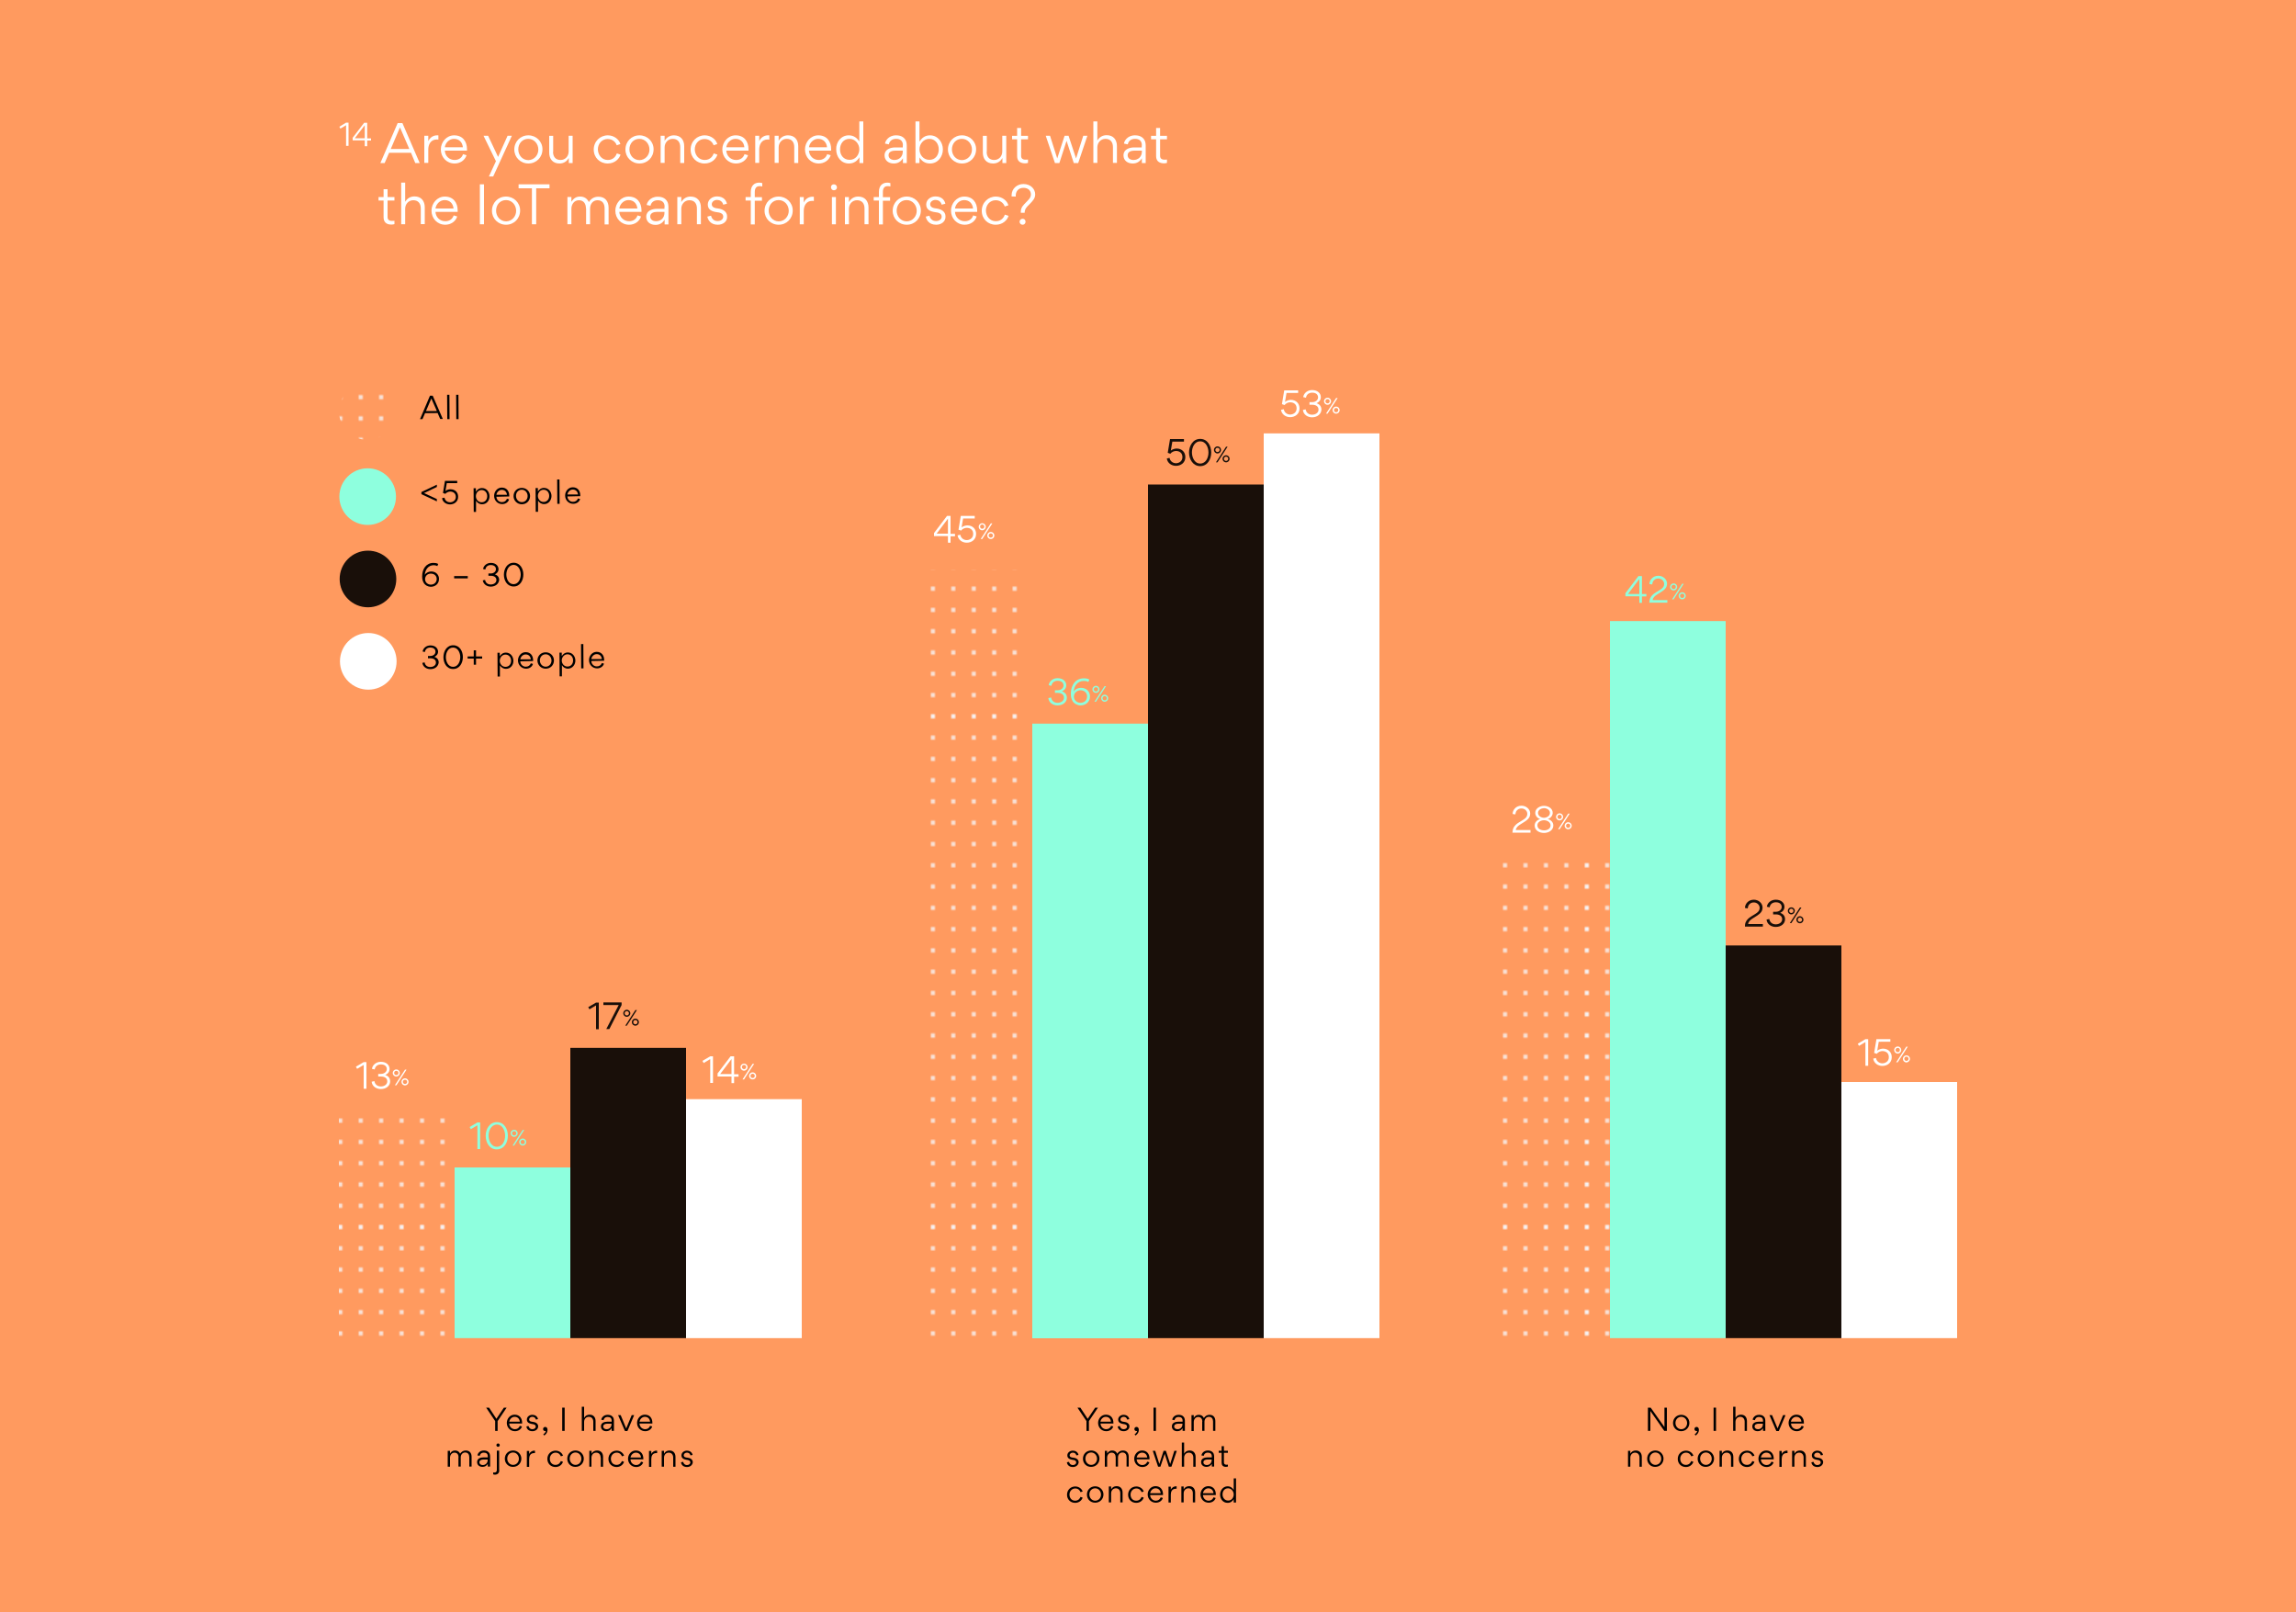 <?xml version="1.0" encoding="utf-8"?>
<!-- Generator: Adobe Illustrator 21.1.0, SVG Export Plug-In . SVG Version: 6.00 Build 0)  -->
<svg version="1.1" id="graphNineCyber" xmlns="http://www.w3.org/2000/svg" xmlns:xlink="http://www.w3.org/1999/xlink" x="0px"
	 y="0px" viewBox="0 0 1500 1053" style="enable-background:new 0 0 1500 1053;" xml:space="preserve">
<style type="text/css">
	.st0{fill:none;}
	.st1{fill:none;stroke:#F6F6F8;stroke-width:2;stroke-linecap:round;stroke-miterlimit:10;}
	.st2{fill:none;stroke:#F6F6F8;stroke-width:2;stroke-linecap:round;stroke-miterlimit:10;stroke-dasharray:0,10;}
	.st3{opacity:0.9;}
	.st4{fill:#FF8F4E;}
	.st5{fill:#F6F6F8;}
	.st6{fill:#FFFFFF;}
	.st7{fill:#8EFFDE;}
	.st8{fill:url(#SVGID_1_);}
	.st9{fill:url(#SVGID_2_);}
	.st10{fill:url(#SVGID_3_);}
	.st11{fill:url(#SVGID_4_);}
</style>
<pattern  y="1053" width="240" height="240" patternUnits="userSpaceOnUse" id="white" viewBox="1 -241 240 240" style="overflow:visible;">
	<g>
		<rect x="1" y="-241" class="st0" width="240" height="240"/>
		<g>
			<g>
				<line class="st1" x1="241" y1="-1" x2="241" y2="-1"/>
			</g>
		</g>
		<g>
			<g>
				<line class="st1" x1="1" y1="-1" x2="1" y2="-1"/>
				<line class="st2" x1="11" y1="-1" x2="236" y2="-1"/>
				<line class="st1" x1="241" y1="-1" x2="241" y2="-1"/>
			</g>
		</g>
		<g>
			<g>
				<line class="st1" x1="1" y1="-1" x2="1" y2="-1"/>
			</g>
		</g>
		<g>
			<g>
				<line class="st1" x1="241" y1="-241" x2="241" y2="-241"/>
			</g>
			<g>
				<line class="st1" x1="241" y1="-231" x2="241" y2="-231"/>
			</g>
			<g>
				<line class="st1" x1="241" y1="-221" x2="241" y2="-221"/>
			</g>
			<g>
				<line class="st1" x1="241" y1="-211" x2="241" y2="-211"/>
			</g>
			<g>
				<line class="st1" x1="241" y1="-201" x2="241" y2="-201"/>
			</g>
			<g>
				<line class="st1" x1="241" y1="-191" x2="241" y2="-191"/>
			</g>
			<g>
				<line class="st1" x1="241" y1="-181" x2="241" y2="-181"/>
			</g>
			<g>
				<line class="st1" x1="241" y1="-171" x2="241" y2="-171"/>
			</g>
			<g>
				<line class="st1" x1="241" y1="-161" x2="241" y2="-161"/>
			</g>
			<g>
				<line class="st1" x1="241" y1="-151" x2="241" y2="-151"/>
			</g>
			<g>
				<line class="st1" x1="241" y1="-141" x2="241" y2="-141"/>
			</g>
			<g>
				<line class="st1" x1="241" y1="-131" x2="241" y2="-131"/>
			</g>
			<g>
				<line class="st1" x1="241" y1="-121" x2="241" y2="-121"/>
			</g>
			<g>
				<line class="st1" x1="241" y1="-111" x2="241" y2="-111"/>
			</g>
			<g>
				<line class="st1" x1="241" y1="-101" x2="241" y2="-101"/>
			</g>
			<g>
				<line class="st1" x1="241" y1="-91" x2="241" y2="-91"/>
			</g>
			<g>
				<line class="st1" x1="241" y1="-81" x2="241" y2="-81"/>
			</g>
			<g>
				<line class="st1" x1="241" y1="-71" x2="241" y2="-71"/>
			</g>
			<g>
				<line class="st1" x1="241" y1="-61" x2="241" y2="-61"/>
			</g>
			<g>
				<line class="st1" x1="241" y1="-51" x2="241" y2="-51"/>
			</g>
			<g>
				<line class="st1" x1="241" y1="-41" x2="241" y2="-41"/>
			</g>
			<g>
				<line class="st1" x1="241" y1="-31" x2="241" y2="-31"/>
			</g>
			<g>
				<line class="st1" x1="241" y1="-21" x2="241" y2="-21"/>
			</g>
			<g>
				<line class="st1" x1="241" y1="-11" x2="241" y2="-11"/>
			</g>
			<g>
				<line class="st1" x1="241" y1="-1" x2="241" y2="-1"/>
			</g>
		</g>
		<g>
			<g>
				<line class="st1" x1="1" y1="-241" x2="1" y2="-241"/>
				<line class="st2" x1="11" y1="-241" x2="236" y2="-241"/>
				<line class="st1" x1="241" y1="-241" x2="241" y2="-241"/>
			</g>
			<g>
				<line class="st1" x1="1" y1="-231" x2="1" y2="-231"/>
				<line class="st2" x1="11" y1="-231" x2="236" y2="-231"/>
				<line class="st1" x1="241" y1="-231" x2="241" y2="-231"/>
			</g>
			<g>
				<line class="st1" x1="1" y1="-221" x2="1" y2="-221"/>
				<line class="st2" x1="11" y1="-221" x2="236" y2="-221"/>
				<line class="st1" x1="241" y1="-221" x2="241" y2="-221"/>
			</g>
			<g>
				<line class="st1" x1="1" y1="-211" x2="1" y2="-211"/>
				<line class="st2" x1="11" y1="-211" x2="236" y2="-211"/>
				<line class="st1" x1="241" y1="-211" x2="241" y2="-211"/>
			</g>
			<g>
				<line class="st1" x1="1" y1="-201" x2="1" y2="-201"/>
				<line class="st2" x1="11" y1="-201" x2="236" y2="-201"/>
				<line class="st1" x1="241" y1="-201" x2="241" y2="-201"/>
			</g>
			<g>
				<line class="st1" x1="1" y1="-191" x2="1" y2="-191"/>
				<line class="st2" x1="11" y1="-191" x2="236" y2="-191"/>
				<line class="st1" x1="241" y1="-191" x2="241" y2="-191"/>
			</g>
			<g>
				<line class="st1" x1="1" y1="-181" x2="1" y2="-181"/>
				<line class="st2" x1="11" y1="-181" x2="236" y2="-181"/>
				<line class="st1" x1="241" y1="-181" x2="241" y2="-181"/>
			</g>
			<g>
				<line class="st1" x1="1" y1="-171" x2="1" y2="-171"/>
				<line class="st2" x1="11" y1="-171" x2="236" y2="-171"/>
				<line class="st1" x1="241" y1="-171" x2="241" y2="-171"/>
			</g>
			<g>
				<line class="st1" x1="1" y1="-161" x2="1" y2="-161"/>
				<line class="st2" x1="11" y1="-161" x2="236" y2="-161"/>
				<line class="st1" x1="241" y1="-161" x2="241" y2="-161"/>
			</g>
			<g>
				<line class="st1" x1="1" y1="-151" x2="1" y2="-151"/>
				<line class="st2" x1="11" y1="-151" x2="236" y2="-151"/>
				<line class="st1" x1="241" y1="-151" x2="241" y2="-151"/>
			</g>
			<g>
				<line class="st1" x1="1" y1="-141" x2="1" y2="-141"/>
				<line class="st2" x1="11" y1="-141" x2="236" y2="-141"/>
				<line class="st1" x1="241" y1="-141" x2="241" y2="-141"/>
			</g>
			<g>
				<line class="st1" x1="1" y1="-131" x2="1" y2="-131"/>
				<line class="st2" x1="11" y1="-131" x2="236" y2="-131"/>
				<line class="st1" x1="241" y1="-131" x2="241" y2="-131"/>
			</g>
			<g>
				<line class="st1" x1="1" y1="-121" x2="1" y2="-121"/>
				<line class="st2" x1="11" y1="-121" x2="236" y2="-121"/>
				<line class="st1" x1="241" y1="-121" x2="241" y2="-121"/>
			</g>
			<g>
				<line class="st1" x1="1" y1="-111" x2="1" y2="-111"/>
				<line class="st2" x1="11" y1="-111" x2="236" y2="-111"/>
				<line class="st1" x1="241" y1="-111" x2="241" y2="-111"/>
			</g>
			<g>
				<line class="st1" x1="1" y1="-101" x2="1" y2="-101"/>
				<line class="st2" x1="11" y1="-101" x2="236" y2="-101"/>
				<line class="st1" x1="241" y1="-101" x2="241" y2="-101"/>
			</g>
			<g>
				<line class="st1" x1="1" y1="-91" x2="1" y2="-91"/>
				<line class="st2" x1="11" y1="-91" x2="236" y2="-91"/>
				<line class="st1" x1="241" y1="-91" x2="241" y2="-91"/>
			</g>
			<g>
				<line class="st1" x1="1" y1="-81" x2="1" y2="-81"/>
				<line class="st2" x1="11" y1="-81" x2="236" y2="-81"/>
				<line class="st1" x1="241" y1="-81" x2="241" y2="-81"/>
			</g>
			<g>
				<line class="st1" x1="1" y1="-71" x2="1" y2="-71"/>
				<line class="st2" x1="11" y1="-71" x2="236" y2="-71"/>
				<line class="st1" x1="241" y1="-71" x2="241" y2="-71"/>
			</g>
			<g>
				<line class="st1" x1="1" y1="-61" x2="1" y2="-61"/>
				<line class="st2" x1="11" y1="-61" x2="236" y2="-61"/>
				<line class="st1" x1="241" y1="-61" x2="241" y2="-61"/>
			</g>
			<g>
				<line class="st1" x1="1" y1="-51" x2="1" y2="-51"/>
				<line class="st2" x1="11" y1="-51" x2="236" y2="-51"/>
				<line class="st1" x1="241" y1="-51" x2="241" y2="-51"/>
			</g>
			<g>
				<line class="st1" x1="1" y1="-41" x2="1" y2="-41"/>
				<line class="st2" x1="11" y1="-41" x2="236" y2="-41"/>
				<line class="st1" x1="241" y1="-41" x2="241" y2="-41"/>
			</g>
			<g>
				<line class="st1" x1="1" y1="-31" x2="1" y2="-31"/>
				<line class="st2" x1="11" y1="-31" x2="236" y2="-31"/>
				<line class="st1" x1="241" y1="-31" x2="241" y2="-31"/>
			</g>
			<g>
				<line class="st1" x1="1" y1="-21" x2="1" y2="-21"/>
				<line class="st2" x1="11" y1="-21" x2="236" y2="-21"/>
				<line class="st1" x1="241" y1="-21" x2="241" y2="-21"/>
			</g>
			<g>
				<line class="st1" x1="1" y1="-11" x2="1" y2="-11"/>
				<line class="st2" x1="11" y1="-11" x2="236" y2="-11"/>
				<line class="st1" x1="241" y1="-11" x2="241" y2="-11"/>
			</g>
			<g>
				<line class="st1" x1="1" y1="-1" x2="1" y2="-1"/>
				<line class="st2" x1="11" y1="-1" x2="236" y2="-1"/>
				<line class="st1" x1="241" y1="-1" x2="241" y2="-1"/>
			</g>
		</g>
		<g>
			<g>
				<line class="st1" x1="1" y1="-241" x2="1" y2="-241"/>
			</g>
			<g>
				<line class="st1" x1="1" y1="-231" x2="1" y2="-231"/>
			</g>
			<g>
				<line class="st1" x1="1" y1="-221" x2="1" y2="-221"/>
			</g>
			<g>
				<line class="st1" x1="1" y1="-211" x2="1" y2="-211"/>
			</g>
			<g>
				<line class="st1" x1="1" y1="-201" x2="1" y2="-201"/>
			</g>
			<g>
				<line class="st1" x1="1" y1="-191" x2="1" y2="-191"/>
			</g>
			<g>
				<line class="st1" x1="1" y1="-181" x2="1" y2="-181"/>
			</g>
			<g>
				<line class="st1" x1="1" y1="-171" x2="1" y2="-171"/>
			</g>
			<g>
				<line class="st1" x1="1" y1="-161" x2="1" y2="-161"/>
			</g>
			<g>
				<line class="st1" x1="1" y1="-151" x2="1" y2="-151"/>
			</g>
			<g>
				<line class="st1" x1="1" y1="-141" x2="1" y2="-141"/>
			</g>
			<g>
				<line class="st1" x1="1" y1="-131" x2="1" y2="-131"/>
			</g>
			<g>
				<line class="st1" x1="1" y1="-121" x2="1" y2="-121"/>
			</g>
			<g>
				<line class="st1" x1="1" y1="-111" x2="1" y2="-111"/>
			</g>
			<g>
				<line class="st1" x1="1" y1="-101" x2="1" y2="-101"/>
			</g>
			<g>
				<line class="st1" x1="1" y1="-91" x2="1" y2="-91"/>
			</g>
			<g>
				<line class="st1" x1="1" y1="-81" x2="1" y2="-81"/>
			</g>
			<g>
				<line class="st1" x1="1" y1="-71" x2="1" y2="-71"/>
			</g>
			<g>
				<line class="st1" x1="1" y1="-61" x2="1" y2="-61"/>
			</g>
			<g>
				<line class="st1" x1="1" y1="-51" x2="1" y2="-51"/>
			</g>
			<g>
				<line class="st1" x1="1" y1="-41" x2="1" y2="-41"/>
			</g>
			<g>
				<line class="st1" x1="1" y1="-31" x2="1" y2="-31"/>
			</g>
			<g>
				<line class="st1" x1="1" y1="-21" x2="1" y2="-21"/>
			</g>
			<g>
				<line class="st1" x1="1" y1="-11" x2="1" y2="-11"/>
			</g>
			<g>
				<line class="st1" x1="1" y1="-1" x2="1" y2="-1"/>
			</g>
		</g>
		<g>
			<g>
				<line class="st1" x1="241" y1="-241" x2="241" y2="-241"/>
			</g>
		</g>
		<g>
			<g>
				<line class="st1" x1="1" y1="-241" x2="1" y2="-241"/>
				<line class="st2" x1="11" y1="-241" x2="236" y2="-241"/>
				<line class="st1" x1="241" y1="-241" x2="241" y2="-241"/>
			</g>
		</g>
		<g>
			<g>
				<line class="st1" x1="1" y1="-241" x2="1" y2="-241"/>
			</g>
		</g>
	</g>
</pattern>
<g class="st3">
	<rect x="-26.1" y="-18.3" class="st4" width="1552.1" height="1089.6"/>
</g>
<g class="st3">
	<rect x="1647.9" y="-18.3" class="st4" width="1552.1" height="1089.6"/>
</g>
<rect x="-26.1" y="1150.2" class="st5" width="1552.1" height="1089.6"/>
<g>
	<g>
		<g>
			<path class="st6" d="M226.1,81.8l-3.7,2.2l-0.7-1.2l4.4-2.7h1.6v15.2h-1.6V81.8z"/>
			<path class="st6" d="M238.3,95.4v-3.7h-7.9V90l7.5-9.8h2v10.2h2.5v1.4h-2.5v3.7H238.3z M238.3,90.3v-8.5l-6.5,8.5H238.3z"/>
			<path class="st6" d="M254.2,99.8l-2.9,6.7h-2.8l11.3-26.1h3.1l11.3,26.1h-2.9l-2.8-6.7H254.2z M255.3,97.3h12.1l-6.1-14.1
				L255.3,97.3z"/>
			<path class="st6" d="M279.8,92.2c1.3-2.8,3.7-3.8,5.7-3.8c0.2,0,0.7,0,0.9,0v2.8c-0.3,0-0.7-0.1-1-0.1c-4.2,0-5.6,3.5-5.6,6.6
				v8.7h-2.6V88.7h2.6V92.2z"/>
			<path class="st6" d="M290.6,98.4c0.2,3.5,2.9,6.1,6.4,6.1c2.6,0,4.7-1.3,5.5-3.8l2.3,0.7c-1.1,3.4-4.3,5.4-7.8,5.4
				c-5.2,0-9-4.1-9-9.2c0-4.8,3.7-9.2,8.7-9.2c5.5,0,8.4,3.9,8.4,9.1c0,0.3,0,0.6,0,0.9H290.6z M302.4,96.2
				c-0.3-3.2-2.4-5.5-5.8-5.5c-3.1,0-5.6,2.6-6,5.5H302.4z"/>
			<path class="st6" d="M324,105.3l-8.1-16.6h3l6.5,13.8l6.2-13.8h2.8l-12.2,26.6h-2.8L324,105.3z"/>
			<path class="st6" d="M336,97.7c0-5.3,4-9.3,9.2-9.3c5.1,0,9.2,4,9.2,9.1c0,5.3-4,9.3-9.2,9.3C340,106.8,336,102.7,336,97.7z
				 M351.7,97.7c0-3.7-2.7-7-6.6-7c-3.9,0-6.5,3.1-6.5,6.9s2.7,7,6.6,7C349,104.5,351.7,101.4,351.7,97.7z"/>
			<path class="st6" d="M361.3,99.1c0,3.2,1.6,5.4,4.9,5.4c3.1,0,5.3-2.4,5.3-5.6V88.7h2.6v17.8h-2.5v-3.3c-1.4,2.4-3.5,3.6-6.1,3.6
				c-4.4,0-6.7-3-6.7-7.1v-11h2.6V99.1z"/>
			<path class="st6" d="M397.1,104.5c3.9,0,5.4-2.9,5.9-4.3l2.4,0.8c-0.8,2.7-3.7,5.8-8.4,5.8c-5.1,0-9.1-3.8-9.1-9.1
				c0-5.4,4.2-9.3,9.2-9.3c4.1,0,7.4,2.7,8.2,5.7l-2.4,0.8c-0.4-1.4-2.2-4.1-5.9-4.1c-3.8,0-6.4,3.1-6.4,6.8
				C390.7,101.2,393.1,104.5,397.1,104.5z"/>
			<path class="st6" d="M408.6,97.7c0-5.3,4-9.3,9.2-9.3c5.1,0,9.2,4,9.2,9.1c0,5.3-4,9.3-9.2,9.3
				C412.6,106.8,408.6,102.7,408.6,97.7z M424.3,97.7c0-3.7-2.7-7-6.6-7s-6.5,3.1-6.5,6.9s2.7,7,6.6,7
				C421.6,104.5,424.3,101.4,424.3,97.7z"/>
			<path class="st6" d="M444.4,96.1c0-3.2-1.6-5.4-4.9-5.4c-3.1,0-5.3,2.5-5.3,5.6v10.1h-2.6V88.7h2.6V92c1.4-2.4,3.5-3.6,6.1-3.6
				c4.4,0,6.7,3,6.7,7.1v11h-2.6V96.1z"/>
			<path class="st6" d="M460.4,104.5c3.9,0,5.4-2.9,5.9-4.3l2.4,0.8c-0.8,2.7-3.7,5.8-8.4,5.8c-5.1,0-9.1-3.8-9.1-9.1
				c0-5.4,4.2-9.3,9.2-9.3c4.1,0,7.4,2.7,8.2,5.7l-2.4,0.8c-0.4-1.4-2.2-4.1-5.9-4.1c-3.8,0-6.4,3.1-6.4,6.8
				C454,101.2,456.4,104.5,460.4,104.5z"/>
			<path class="st6" d="M474.5,98.4c0.2,3.5,2.9,6.1,6.4,6.1c2.6,0,4.7-1.3,5.5-3.8l2.3,0.7c-1.1,3.4-4.3,5.4-7.8,5.4
				c-5.2,0-9-4.1-9-9.2c0-4.8,3.7-9.2,8.7-9.2c5.5,0,8.4,3.9,8.4,9.1c0,0.3,0,0.6,0,0.9H474.5z M486.3,96.2
				c-0.3-3.2-2.4-5.5-5.8-5.5c-3.1,0-5.6,2.6-6,5.5H486.3z"/>
			<path class="st6" d="M496,92.2c1.3-2.8,3.7-3.8,5.7-3.8c0.2,0,0.7,0,0.9,0v2.8c-0.3,0-0.7-0.1-1-0.1c-4.2,0-5.6,3.5-5.6,6.6v8.7
				h-2.6V88.7h2.6V92.2z"/>
			<path class="st6" d="M518.9,96.1c0-3.2-1.6-5.4-4.9-5.4c-3.1,0-5.3,2.5-5.3,5.6v10.1h-2.6V88.7h2.6V92c1.4-2.4,3.5-3.6,6.1-3.6
				c4.4,0,6.7,3,6.7,7.1v11h-2.6V96.1z"/>
			<path class="st6" d="M528.5,98.4c0.2,3.5,2.9,6.1,6.4,6.1c2.6,0,4.7-1.3,5.5-3.8l2.3,0.7c-1.1,3.4-4.3,5.4-7.8,5.4
				c-5.2,0-9-4.1-9-9.2c0-4.8,3.7-9.2,8.7-9.2c5.5,0,8.4,3.9,8.4,9.1c0,0.3,0,0.6,0,0.9H528.5z M540.3,96.2
				c-0.3-3.2-2.4-5.5-5.8-5.5c-3.1,0-5.6,2.6-6,5.5H540.3z"/>
			<path class="st6" d="M554.5,88.4c3.4,0,5.5,1.9,6.9,4V79.3h2.6v27.2h-2.5v-3.8c-1.4,2.3-3.5,4.1-6.9,4.1c-5.1,0-8.3-4.3-8.3-9.2
				C546.1,92.9,549.4,88.4,554.5,88.4z M561.4,97.5c0-3.5-2.7-6.8-6.4-6.8c-3.9,0-6.2,3.1-6.2,6.9c0,3.7,2.3,6.8,6.2,6.8
				C558.8,104.5,561.4,101.2,561.4,97.5z"/>
			<path class="st6" d="M589.9,95c0-2.9-1.6-4.3-4.5-4.3c-3,0-4.4,1.9-4.7,3.6l-2.5-0.5c0.1-1.5,2.1-5.4,7.2-5.4
				c3.8,0,5.6,1.7,6.5,3.7c0.4,1,0.5,2.4,0.5,2.9v11.5h-2.5v-3.1h0c-1.4,2.2-3.3,3.4-6,3.4c-3.6,0-6-2.2-6-5.2v-0.2
				c0-3.9,3.9-5.1,7-5.1h4.9V95z M584.9,98.4c-1.9,0-4.4,0.6-4.4,3c0,2,1.7,3.1,3.8,3.1c3.2,0,5.5-2.2,5.5-5.5v-0.6H584.9z"/>
			<path class="st6" d="M607.6,106.8c-3.4,0-5.5-1.7-6.9-4v3.7h-2.6V79.3h2.6v13.2c1.5-2.3,3.5-4.1,6.9-4.1c5.1,0,8.4,4.5,8.4,9.2
				C616,102.4,612.7,106.8,607.6,106.8z M613.3,97.6c0-3.7-2.3-6.9-6.2-6.9c-3.7,0-6.4,3.3-6.4,6.8c0,3.7,2.6,6.9,6.4,6.9
				C611,104.5,613.3,101.4,613.3,97.6z"/>
			<path class="st6" d="M619.3,97.7c0-5.3,4-9.3,9.2-9.3c5.1,0,9.2,4,9.2,9.1c0,5.3-4,9.3-9.2,9.3
				C623.3,106.8,619.3,102.7,619.3,97.7z M635,97.7c0-3.7-2.7-7-6.6-7s-6.5,3.1-6.5,6.9s2.7,7,6.6,7C632.3,104.5,635,101.4,635,97.7
				z"/>
			<path class="st6" d="M644.6,99.1c0,3.2,1.6,5.4,4.9,5.4c3.1,0,5.3-2.4,5.3-5.6V88.7h2.6v17.8h-2.5v-3.3c-1.4,2.4-3.5,3.6-6.1,3.6
				c-4.4,0-6.7-3-6.7-7.1v-11h2.6V99.1z"/>
			<path class="st6" d="M664.5,101.9V91h-3.3v-2.3h3.3v-5.1h2.6v5.1h4.5V91h-4.5v10.8c0,1.6,0.9,2.5,2.9,2.5c0.6,0,1.2,0,1.6-0.1
				v2.2c-0.5,0.2-1.6,0.3-2,0.3C665.7,106.6,664.5,104.5,664.5,101.9z"/>
			<path class="st6" d="M689.2,106.5l-6-17.8h2.8l4.7,14.8h0l4.8-14.8h2.6l4.9,14.8h0l4.7-14.8h2.7l-6,17.8h-2.9L696.8,92h0
				l-4.7,14.5H689.2z"/>
			<path class="st6" d="M727.1,96.1c0-3.2-1.6-5.4-4.9-5.4c-3.1,0-5.3,2.5-5.3,5.6v10.1h-2.6V79.3h2.6v12.5c1.4-2.3,3.5-3.5,6.1-3.5
				c4.4,0,6.7,3,6.7,7.1v11h-2.6V96.1z"/>
			<path class="st6" d="M746,95c0-2.9-1.6-4.3-4.5-4.3c-3,0-4.4,1.9-4.7,3.6l-2.5-0.5c0.1-1.5,2.1-5.4,7.2-5.4
				c3.8,0,5.6,1.7,6.5,3.7c0.4,1,0.5,2.4,0.5,2.9v11.5h-2.5v-3.1h0c-1.4,2.2-3.3,3.4-6,3.4c-3.6,0-6-2.2-6-5.2v-0.2
				c0-3.9,3.9-5.1,7-5.1h4.9V95z M741.1,98.4c-1.9,0-4.4,0.6-4.4,3c0,2,1.7,3.1,3.8,3.1c3.2,0,5.5-2.2,5.5-5.5v-0.6H741.1z"/>
			<path class="st6" d="M755.3,101.9V91H752v-2.3h3.3v-5.1h2.6v5.1h4.5V91h-4.5v10.8c0,1.6,0.9,2.5,2.9,2.5c0.6,0,1.2,0,1.6-0.1v2.2
				c-0.5,0.2-1.6,0.3-2,0.3C756.5,106.6,755.3,104.5,755.3,101.9z"/>
			<path class="st6" d="M250.6,141.9V131h-3.3v-2.3h3.3v-5.1h2.6v5.1h4.5v2.3h-4.5v10.8c0,1.6,0.9,2.5,2.9,2.5c0.6,0,1.2,0,1.6-0.1
				v2.2c-0.5,0.2-1.6,0.3-2,0.3C251.8,146.7,250.6,144.5,250.6,141.9z"/>
			<path class="st6" d="M274.9,136.2c0-3.2-1.6-5.4-4.9-5.4c-3.1,0-5.3,2.5-5.3,5.6v10.1h-2.6v-27.2h2.6v12.5
				c1.4-2.3,3.5-3.5,6.1-3.5c4.4,0,6.7,3,6.7,7.1v11h-2.6V136.2z"/>
			<path class="st6" d="M284.5,138.4c0.2,3.5,2.9,6.1,6.4,6.1c2.6,0,4.7-1.3,5.5-3.8l2.3,0.7c-1.1,3.4-4.3,5.4-7.8,5.4
				c-5.2,0-9-4.1-9-9.2c0-4.8,3.7-9.2,8.7-9.2c5.5,0,8.4,3.9,8.4,9.1c0,0.3,0,0.6,0,0.9H284.5z M296.3,136.2
				c-0.3-3.2-2.4-5.5-5.8-5.5c-3.1,0-5.6,2.6-6,5.5H296.3z"/>
			<path class="st6" d="M316.2,120.4v26.1h-2.7v-26.1H316.2z"/>
			<path class="st6" d="M321.4,137.7c0-5.3,4-9.3,9.2-9.3c5.1,0,9.2,4,9.2,9.1c0,5.3-4,9.3-9.2,9.3
				C325.4,146.8,321.4,142.8,321.4,137.7z M337.2,137.7c0-3.7-2.7-7-6.6-7s-6.5,3.1-6.5,6.9s2.7,7,6.6,7
				C334.5,144.5,337.2,141.4,337.2,137.7z"/>
			<path class="st6" d="M347.5,146.5V123h-8.7v-2.6H359v2.6h-8.7v23.5H347.5z"/>
			<path class="st6" d="M382.8,136.1c0-2.9-1.4-5.3-4.6-5.3c-3.1,0-4.9,2.7-4.9,5.6v10.1h-2.6v-17.8h2.6v3.1
				c1.4-2.2,3.1-3.4,5.7-3.4c2.6,0,4.6,1.2,5.7,3.6c1.5-2.3,3.5-3.5,6.3-3.5c4.3,0,6.6,3,6.6,7.1v11h-2.6v-10.4c0-3-1.3-5.4-4.6-5.4
				c-3.1,0-4.9,2.5-4.9,5.5v10.2h-2.6V136.1z"/>
			<path class="st6" d="M404.6,138.4c0.2,3.5,2.9,6.1,6.4,6.1c2.6,0,4.7-1.3,5.5-3.8l2.3,0.7c-1.1,3.4-4.3,5.4-7.8,5.4
				c-5.2,0-9-4.1-9-9.2c0-4.8,3.7-9.2,8.7-9.2c5.5,0,8.4,3.9,8.4,9.1c0,0.3,0,0.6,0,0.9H404.6z M416.4,136.2
				c-0.3-3.2-2.4-5.5-5.8-5.5c-3.1,0-5.6,2.6-6,5.5H416.4z"/>
			<path class="st6" d="M434.2,135.1c0-2.9-1.6-4.3-4.5-4.3c-3,0-4.4,1.9-4.7,3.6l-2.5-0.5c0.1-1.5,2.1-5.4,7.2-5.4
				c3.8,0,5.6,1.7,6.5,3.7c0.4,1,0.5,2.4,0.5,2.9v11.5h-2.5v-3.1h0c-1.4,2.2-3.3,3.4-6,3.4c-3.6,0-6-2.2-6-5.2v-0.2
				c0-3.9,3.9-5.1,7-5.1h4.9V135.1z M429.2,138.4c-1.9,0-4.4,0.6-4.4,3c0,2,1.7,3.1,3.8,3.1c3.2,0,5.5-2.2,5.5-5.5v-0.6H429.2z"/>
			<path class="st6" d="M455.3,136.2c0-3.2-1.6-5.4-4.9-5.4c-3.1,0-5.3,2.5-5.3,5.6v10.1h-2.6v-17.8h2.6v3.3
				c1.4-2.4,3.5-3.6,6.1-3.6c4.4,0,6.7,3,6.7,7.1v11h-2.6V136.2z"/>
			<path class="st6" d="M468.9,146.8c-4.8,0-6.4-3.3-6.8-5.3l2.4-0.6c0.4,1.6,1.6,3.5,4.3,3.5c1.9,0,3.7-1,3.7-2.9
				c0-2.2-2.3-2.7-4.2-2.9c-3-0.4-5.9-1.5-5.9-5c0-3.3,3-5.3,6-5.3c4.7,0,6.2,3.1,6.5,4.8l-2.4,0.6c-0.3-1.2-1.3-3.1-4.1-3.1
				c-1.9,0-3.4,1.3-3.4,2.8c0,2.2,2.4,2.6,4.2,2.8c2.9,0.4,5.8,1.9,5.8,5.1C475.3,144.7,472.4,146.8,468.9,146.8z"/>
			<path class="st6" d="M493.1,125.4v3.4h4.7v2.3h-4.7v15.5h-2.6V131h-3.4v-2.3h3.4v-3.3c0-4.1,2.3-6.1,5.5-6.1c0.5,0,1.3,0.1,2,0.3
				v2.2c-0.7-0.2-1.5-0.2-1.9-0.2C494.8,121.6,493.1,122.3,493.1,125.4z"/>
			<path class="st6" d="M499.5,137.7c0-5.3,4-9.3,9.2-9.3c5.1,0,9.2,4,9.2,9.1c0,5.3-4,9.3-9.2,9.3
				C503.5,146.8,499.5,142.8,499.5,137.7z M515.3,137.7c0-3.7-2.7-7-6.6-7c-3.9,0-6.5,3.1-6.5,6.9s2.7,7,6.6,7
				C512.6,144.5,515.3,141.4,515.3,137.7z"/>
			<path class="st6" d="M525.1,132.3c1.3-2.8,3.7-3.8,5.7-3.8c0.2,0,0.7,0,0.9,0v2.8c-0.3,0-0.7-0.1-1-0.1c-4.2,0-5.6,3.5-5.6,6.6
				v8.7h-2.6v-17.8h2.6V132.3z"/>
			<path class="st6" d="M544.8,120.4c1.1,0,2,0.9,2,2c0,1.1-0.9,1.9-2,1.9c-1.1,0-1.9-0.9-1.9-1.9
				C542.8,121.2,543.7,120.4,544.8,120.4z M546.1,128.7v17.8h-2.6v-17.8H546.1z"/>
			<path class="st6" d="M564.8,136.2c0-3.2-1.6-5.4-4.9-5.4c-3.1,0-5.3,2.5-5.3,5.6v10.1H552v-17.8h2.6v3.3c1.4-2.4,3.5-3.6,6.1-3.6
				c4.4,0,6.7,3,6.7,7.1v11h-2.6V136.2z"/>
			<path class="st6" d="M576.8,125.4v3.4h4.7v2.3h-4.7v15.5h-2.6V131h-3.4v-2.3h3.4v-3.3c0-4.1,2.3-6.1,5.5-6.1c0.5,0,1.3,0.1,2,0.3
				v2.2c-0.7-0.2-1.5-0.2-1.9-0.2C578.4,121.6,576.8,122.3,576.8,125.4z"/>
			<path class="st6" d="M583.2,137.7c0-5.3,4-9.3,9.2-9.3c5.1,0,9.2,4,9.2,9.1c0,5.3-4,9.3-9.2,9.3
				C587.2,146.8,583.2,142.8,583.2,137.7z M598.9,137.7c0-3.7-2.7-7-6.6-7s-6.5,3.1-6.5,6.9s2.7,7,6.6,7
				C596.2,144.5,598.9,141.4,598.9,137.7z"/>
			<path class="st6" d="M611.6,146.8c-4.8,0-6.4-3.3-6.8-5.3l2.4-0.6c0.4,1.6,1.6,3.5,4.3,3.5c1.9,0,3.7-1,3.7-2.9
				c0-2.2-2.3-2.7-4.2-2.9c-3-0.4-5.9-1.5-5.9-5c0-3.3,3-5.3,6-5.3c4.7,0,6.2,3.1,6.5,4.8l-2.4,0.6c-0.3-1.2-1.3-3.1-4.1-3.1
				c-1.9,0-3.4,1.3-3.4,2.8c0,2.2,2.4,2.6,4.2,2.8c2.9,0.4,5.8,1.9,5.8,5.1C617.9,144.7,615,146.8,611.6,146.8z"/>
			<path class="st6" d="M623.9,138.4c0.2,3.5,2.9,6.1,6.4,6.1c2.6,0,4.7-1.3,5.5-3.8l2.3,0.7c-1.1,3.4-4.3,5.4-7.8,5.4
				c-5.2,0-9-4.1-9-9.2c0-4.8,3.7-9.2,8.7-9.2c5.5,0,8.4,3.9,8.4,9.1c0,0.3,0,0.6,0,0.9H623.9z M635.7,136.2
				c-0.3-3.2-2.4-5.5-5.8-5.5c-3.1,0-5.6,2.6-6,5.5H635.7z"/>
			<path class="st6" d="M650.6,144.5c3.9,0,5.4-2.9,5.9-4.3l2.4,0.8c-0.8,2.7-3.7,5.8-8.4,5.8c-5.1,0-9.1-3.8-9.1-9.1
				c0-5.4,4.2-9.3,9.2-9.3c4.1,0,7.4,2.7,8.2,5.7l-2.4,0.8c-0.4-1.4-2.2-4.1-5.9-4.1c-3.8,0-6.4,3.1-6.4,6.8
				C644.2,141.2,646.6,144.5,650.6,144.5z"/>
			<path class="st6" d="M666.9,139c0-0.2,0-0.4,0-0.6c0-3.1,1.9-4.6,3.3-6.1c1.5-1.6,3.3-3,3.3-5.3c0-2.2-1.5-4.3-4.9-4.3
				c-3.4,0-5.2,2.5-5,5.7l-2.7-0.1c0-0.3,0-0.5,0-0.8c0-4.3,3.6-7.3,7.7-7.3c4.7,0,7.7,3.2,7.7,6.8c0,2.6-1.6,4.3-3.9,6.6
				c-1.7,1.7-2.9,2.8-3,5.4H666.9z M668.1,146.8c1.1,0,1.9-0.9,1.9-2c0-1.1-0.8-1.9-1.9-1.9c-1.1,0-2,0.9-2,1.9
				C666.1,146,667,146.8,668.1,146.8z"/>
		</g>
	</g>
	<g>
		<g>
			<g>
				<path class="st6" d="M237.5,695.7l-4.2,2.5l-0.8-1.4l5.1-3h1.8v17.4h-1.8V695.7z"/>
				<path class="st6" d="M248.8,711.4c-3,0-5.7-1.8-6-4.8l1.8-0.4c0.3,2,1.8,3.5,4.2,3.5c2.3,0,4.2-1.3,4.2-3.3c0-2-1.5-3.2-4.2-3.2
					h-1.7v-1.7h1.7c2.4,0,3.9-1.5,3.9-3.1c0-1.8-1.3-3.1-3.8-3.1c-2.4,0-3.8,1.4-4.1,3.3l-1.8-0.4c0.3-2.4,2.6-4.6,5.8-4.6
					c3.8,0,5.7,2.3,5.7,4.6c0,2-1.1,3.2-2.8,4v0c2,0.6,3.2,2.1,3.2,4.2C254.9,709.1,252.5,711.4,248.8,711.4z"/>
				<path class="st6" d="M258.9,703.2c-1.3,0-2.3-1-2.3-2.3c0-1.3,1-2.3,2.3-2.3c1.3,0,2.3,1,2.3,2.3
					C261.2,702.2,260.2,703.2,258.9,703.2z M258.9,699.5c-0.8,0-1.4,0.6-1.4,1.4c0,0.8,0.6,1.4,1.4,1.4s1.4-0.6,1.4-1.4
					C260.4,700.1,259.7,699.5,258.9,699.5z M264.6,698.7h1l-6.6,10.2h-1L264.6,698.7z M264.6,709c-1.3,0-2.3-1-2.3-2.3
					c0-1.3,1-2.3,2.3-2.3s2.3,1,2.3,2.3C266.9,708,265.8,709,264.6,709z M264.6,705.3c-0.8,0-1.4,0.6-1.4,1.4c0,0.8,0.6,1.4,1.4,1.4
					s1.4-0.6,1.4-1.4C266,705.9,265.4,705.3,264.6,705.3z"/>
			</g>
		</g>
		<g class="st3">
			<path d="M389.3,656.8l-4.2,2.5l-0.8-1.4l5.1-3h1.8v17.4h-1.8V656.8z"/>
			<path d="M394.2,656.5v-1.7h11.9v1.7l-8,15.7h-2l8.1-15.7H394.2z"/>
			<path d="M409.5,664.2c-1.3,0-2.3-1-2.3-2.3c0-1.3,1-2.3,2.3-2.3c1.3,0,2.3,1,2.3,2.3C411.8,663.2,410.7,664.2,409.5,664.2z
				 M409.5,660.5c-0.8,0-1.4,0.6-1.4,1.4c0,0.8,0.6,1.4,1.4,1.4s1.4-0.6,1.4-1.4C410.9,661.1,410.3,660.5,409.5,660.5z M415.1,659.8
				h1l-6.6,10.2h-1L415.1,659.8z M415.1,670c-1.3,0-2.3-1-2.3-2.3c0-1.3,1-2.3,2.3-2.3s2.3,1,2.3,2.3C417.4,669,416.4,670,415.1,670
				z M415.1,666.3c-0.8,0-1.4,0.6-1.4,1.4c0,0.8,0.6,1.4,1.4,1.4s1.4-0.6,1.4-1.4C416.5,666.9,415.9,666.3,415.1,666.3z"/>
		</g>
		<g>
			<path class="st6" d="M463.9,691.9l-4.2,2.5l-0.8-1.4l5.1-3h1.8v17.4h-1.8V691.9z"/>
			<path class="st6" d="M477.9,707.4v-4.2h-9.1v-2l8.5-11.2h2.3v11.7h2.9v1.6h-2.9v4.2H477.9z M477.9,701.6v-9.8l-7.4,9.8H477.9z"/>
			<path class="st6" d="M486.1,699.4c-1.3,0-2.3-1-2.3-2.3c0-1.3,1-2.3,2.3-2.3c1.3,0,2.3,1,2.3,2.3
				C488.4,698.3,487.3,699.4,486.1,699.4z M486.1,695.6c-0.8,0-1.4,0.6-1.4,1.4c0,0.8,0.6,1.4,1.4,1.4s1.4-0.6,1.4-1.4
				C487.5,696.3,486.9,695.6,486.1,695.6z M491.7,694.9h1l-6.6,10.2h-1L491.7,694.9z M491.7,705.1c-1.3,0-2.3-1-2.3-2.3
				c0-1.3,1-2.3,2.3-2.3s2.3,1,2.3,2.3C494,704.1,493,705.1,491.7,705.1z M491.7,701.4c-0.8,0-1.4,0.6-1.4,1.4
				c0,0.8,0.6,1.4,1.4,1.4s1.4-0.6,1.4-1.4C493.1,702,492.5,701.4,491.7,701.4z"/>
		</g>
		<g>
			<g>
				<path class="st7" d="M311.8,735.1l-4.2,2.5l-0.8-1.4l5.1-3h1.8v17.4h-1.8V735.1z"/>
				<path class="st7" d="M317.3,741.9c0-4.3,2.5-8.9,7.3-8.9c4.8,0,7.2,4.5,7.2,8.9s-2.4,8.9-7.3,8.9
					C319.7,750.8,317.3,746.3,317.3,741.9z M319.2,741.8c0,3.1,1.6,7.3,5.4,7.3c3.8,0,5.4-4,5.4-7.2s-1.6-7.3-5.4-7.3
					C320.8,734.7,319.2,738.7,319.2,741.8z"/>
				<path class="st7" d="M335.9,742.6c-1.3,0-2.3-1-2.3-2.3c0-1.3,1-2.3,2.3-2.3c1.3,0,2.3,1,2.3,2.3
					C338.2,741.6,337.1,742.6,335.9,742.6z M335.9,738.9c-0.8,0-1.4,0.6-1.4,1.4c0,0.8,0.6,1.4,1.4,1.4s1.4-0.6,1.4-1.4
					C337.3,739.5,336.7,738.9,335.9,738.9z M341.5,738.1h1l-6.6,10.2h-1L341.5,738.1z M341.5,748.3c-1.3,0-2.3-1-2.3-2.3
					c0-1.3,1-2.3,2.3-2.3s2.3,1,2.3,2.3C343.8,747.3,342.8,748.3,341.5,748.3z M341.5,744.6c-0.8,0-1.4,0.6-1.4,1.4
					c0,0.8,0.6,1.4,1.4,1.4s1.4-0.6,1.4-1.4C342.9,745.3,342.3,744.6,341.5,744.6z"/>
			</g>
		</g>
		<g>
			<pattern  id="SVGID_1_" xlink:href="#white" patternTransform="matrix(0 1.39 -1.335 0 -21908.033 4137.552)">
			</pattern>
			<rect x="221.4" y="729.1" class="st8" width="75.6" height="145"/>
		</g>
		<g>
			<rect x="297" y="762.6" class="st7" width="75.6" height="111.5"/>
		</g>
		<g class="st3">
			<rect x="372.6" y="684.5" width="75.6" height="189.6"/>
		</g>
		<g>
			<rect x="448.2" y="718" class="st6" width="75.6" height="156.1"/>
		</g>
		<g>
			<g>
				<path d="M331,919.5l-5.9,8.8v6.4h-1.6v-6.4l-5.9-8.8h1.9l4.8,7.3l4.9-7.3H331z"/>
				<path d="M332.7,930c0.1,2,1.7,3.6,3.7,3.6c1.5,0,2.7-0.8,3.2-2.2l1.4,0.4c-0.6,2-2.5,3.1-4.6,3.1c-3,0-5.3-2.4-5.3-5.4
					c0-2.8,2.1-5.4,5.1-5.4c3.2,0,4.9,2.3,4.9,5.3c0,0.2,0,0.4,0,0.5H332.7z M339.6,928.7c-0.2-1.9-1.4-3.2-3.4-3.2
					c-1.8,0-3.2,1.5-3.5,3.2H339.6z"/>
				<path d="M347.8,934.9c-2.8,0-3.8-1.9-3.9-3.1l1.4-0.3c0.2,0.9,0.9,2.1,2.5,2.1c1.1,0,2.2-0.6,2.2-1.7c0-1.3-1.4-1.6-2.4-1.7
					c-1.7-0.3-3.4-0.9-3.4-2.9c0-1.9,1.8-3.1,3.5-3.1c2.7,0,3.6,1.8,3.8,2.8l-1.4,0.3c-0.2-0.7-0.7-1.8-2.4-1.8c-1.1,0-2,0.8-2,1.7
					c0,1.3,1.4,1.5,2.5,1.6c1.7,0.2,3.4,1.1,3.4,3C351.5,933.7,349.8,934.9,347.8,934.9z"/>
				<path d="M354.9,937c0.9-0.7,1.6-1.4,1.7-2.3c-0.1,0.1-0.3,0.1-0.5,0.1c-0.7,0-1.3-0.5-1.3-1.3c0-0.8,0.6-1.4,1.4-1.4
					c0.9,0,1.5,0.7,1.5,1.9v0.1c0,1.4-0.7,2.6-2.1,3.6L354.9,937z"/>
				<path d="M368.9,919.5v15.2h-1.6v-15.2H368.9z"/>
				<path d="M387.6,928.7c0-1.8-1-3.2-2.9-3.2c-1.8,0-3.1,1.4-3.1,3.3v5.9h-1.5v-15.8h1.5v7.3c0.8-1.4,2-2.1,3.6-2.1
					c2.5,0,3.9,1.7,3.9,4.2v6.4h-1.5V928.7z"/>
				<path d="M399.6,928.1c0-1.7-0.9-2.5-2.6-2.5c-1.8,0-2.5,1.1-2.7,2.1l-1.5-0.3c0.1-0.9,1.2-3.2,4.2-3.2c2.2,0,3.3,1,3.8,2.1
					c0.2,0.6,0.3,1.4,0.3,1.7v6.7h-1.5v-1.8h0c-0.8,1.3-1.9,2-3.5,2c-2.1,0-3.5-1.3-3.5-3.1v-0.1c0-2.3,2.3-3,4.1-3h2.9V928.1z
					 M396.7,930c-1.1,0-2.6,0.4-2.6,1.8c0,1.2,1,1.8,2.2,1.8c1.8,0,3.2-1.3,3.2-3.2V930H396.7z"/>
				<path d="M403.8,924.4h1.7l3.6,8.7l3.6-8.7h1.6l-4.4,10.4h-1.6L403.8,924.4z"/>
				<path d="M417.8,930c0.1,2,1.7,3.6,3.7,3.6c1.5,0,2.7-0.8,3.2-2.2l1.4,0.4c-0.6,2-2.5,3.1-4.6,3.1c-3,0-5.3-2.4-5.3-5.4
					c0-2.8,2.1-5.4,5.1-5.4c3.2,0,4.9,2.3,4.9,5.3c0,0.2,0,0.4,0,0.5H417.8z M424.7,928.7c-0.2-1.9-1.4-3.2-3.4-3.2
					c-1.8,0-3.2,1.5-3.5,3.2H424.7z"/>
				<path d="M299.6,952c0-1.7-0.8-3.1-2.7-3.1c-1.8,0-2.9,1.6-2.9,3.3v5.9h-1.5v-10.4h1.5v1.8c0.8-1.3,1.8-2,3.3-2
					c1.5,0,2.7,0.7,3.3,2.1c0.9-1.3,2-2.1,3.7-2.1c2.5,0,3.8,1.7,3.8,4.1v6.4h-1.5v-6.1c0-1.7-0.8-3.1-2.7-3.1
					c-1.8,0-2.9,1.5-2.9,3.2v6h-1.5V952z"/>
				<path d="M318.7,951.4c0-1.7-0.9-2.5-2.6-2.5c-1.8,0-2.5,1.1-2.7,2.1l-1.5-0.3c0.1-0.9,1.2-3.2,4.2-3.2c2.2,0,3.3,1,3.8,2.1
					c0.2,0.6,0.3,1.4,0.3,1.7v6.7h-1.5v-1.8h0c-0.8,1.3-1.9,2-3.5,2c-2.1,0-3.5-1.3-3.5-3.1v-0.1c0-2.3,2.3-3,4.1-3h2.9V951.4z
					 M315.8,953.4c-1.1,0-2.6,0.4-2.6,1.8c0,1.2,1,1.8,2.2,1.8c1.8,0,3.2-1.3,3.2-3.2v-0.4H315.8z"/>
				<path d="M326.2,960.3c0,1.9-1,3-3,3c-0.3,0-0.7-0.1-1-0.2v-1.3c0.2,0.1,0.5,0.1,0.7,0.1c1.1,0,1.7-0.6,1.7-1.7v-12.6h1.5V960.3z
					 M325.4,942.9c0.6,0,1.1,0.5,1.1,1.1c0,0.6-0.5,1.1-1.1,1.1c-0.6,0-1.1-0.5-1.1-1.1C324.3,943.4,324.8,942.9,325.4,942.9z"/>
				<path d="M329.8,952.9c0-3.1,2.3-5.4,5.4-5.4c3,0,5.4,2.4,5.4,5.3c0,3.1-2.4,5.4-5.4,5.4C332.2,958.3,329.8,955.9,329.8,952.9z
					 M339,952.9c0-2.2-1.6-4.1-3.8-4.1c-2.3,0-3.8,1.8-3.8,4s1.6,4.1,3.8,4.1C337.4,956.9,339,955.1,339,952.9z"/>
				<path d="M345.7,949.8c0.8-1.6,2.2-2.2,3.3-2.2c0.1,0,0.4,0,0.5,0v1.6c-0.2,0-0.4,0-0.6,0c-2.5,0-3.2,2-3.2,3.9v5.1h-1.5v-10.4
					h1.5V949.8z"/>
				<path d="M362.9,956.9c2.3,0,3.2-1.7,3.5-2.5l1.4,0.5c-0.5,1.6-2.2,3.4-4.9,3.4c-3,0-5.3-2.2-5.3-5.3c0-3.2,2.4-5.4,5.4-5.4
					c2.4,0,4.3,1.6,4.8,3.3l-1.4,0.4c-0.2-0.8-1.3-2.4-3.4-2.4c-2.2,0-3.8,1.8-3.8,4S360.6,956.9,362.9,956.9z"/>
				<path d="M370.6,952.9c0-3.1,2.3-5.4,5.4-5.4c3,0,5.4,2.4,5.4,5.3c0,3.1-2.4,5.4-5.4,5.4C372.9,958.3,370.6,955.9,370.6,952.9z
					 M379.8,952.9c0-2.2-1.6-4.1-3.8-4.1s-3.8,1.8-3.8,4s1.6,4.1,3.8,4.1C378.2,956.9,379.8,955.1,379.8,952.9z"/>
				<path d="M392.4,952.1c0-1.8-1-3.2-2.9-3.2c-1.8,0-3.1,1.4-3.1,3.3v5.9H385v-10.4h1.5v1.9c0.8-1.4,2-2.1,3.6-2.1
					c2.5,0,3.9,1.7,3.9,4.2v6.4h-1.5V952.1z"/>
				<path d="M402.8,956.9c2.3,0,3.2-1.7,3.5-2.5l1.4,0.5c-0.5,1.6-2.2,3.4-4.9,3.4c-3,0-5.3-2.2-5.3-5.3c0-3.2,2.4-5.4,5.4-5.4
					c2.4,0,4.3,1.6,4.8,3.3l-1.4,0.4c-0.2-0.8-1.3-2.4-3.4-2.4c-2.2,0-3.8,1.8-3.8,4S400.4,956.9,402.8,956.9z"/>
				<path d="M411.9,953.4c0.1,2,1.7,3.6,3.7,3.6c1.5,0,2.7-0.8,3.2-2.2l1.4,0.4c-0.6,2-2.5,3.1-4.6,3.1c-3,0-5.3-2.4-5.3-5.4
					c0-2.8,2.1-5.4,5.1-5.4c3.2,0,4.9,2.3,4.9,5.3c0,0.2,0,0.4,0,0.5H411.9z M418.8,952.1c-0.2-1.9-1.4-3.2-3.4-3.2
					c-1.8,0-3.2,1.5-3.5,3.2H418.8z"/>
				<path d="M425.5,949.8c0.8-1.6,2.2-2.2,3.3-2.2c0.1,0,0.4,0,0.5,0v1.6c-0.2,0-0.4,0-0.6,0c-2.5,0-3.2,2-3.2,3.9v5.1H424v-10.4
					h1.5V949.8z"/>
				<path d="M439.8,952.1c0-1.8-1-3.2-2.9-3.2c-1.8,0-3.1,1.4-3.1,3.3v5.9h-1.5v-10.4h1.5v1.9c0.8-1.4,2-2.1,3.6-2.1
					c2.5,0,3.9,1.7,3.9,4.2v6.4h-1.5V952.1z"/>
				<path d="M448.8,958.3c-2.8,0-3.8-1.9-3.9-3.1l1.4-0.3c0.2,0.9,0.9,2.1,2.5,2.1c1.1,0,2.2-0.6,2.2-1.7c0-1.3-1.4-1.6-2.4-1.7
					c-1.7-0.3-3.4-0.9-3.4-2.9c0-1.9,1.8-3.1,3.5-3.1c2.7,0,3.6,1.8,3.8,2.8l-1.4,0.3c-0.2-0.7-0.7-1.8-2.4-1.8c-1.1,0-2,0.8-2,1.7
					c0,1.3,1.4,1.5,2.5,1.6c1.7,0.2,3.4,1.1,3.4,3C452.4,957.1,450.8,958.3,448.8,958.3z"/>
			</g>
		</g>
		<g>
			<g>
				<pattern  id="SVGID_2_" xlink:href="#white" patternTransform="matrix(0 1.39 -1.335 0 -21908.033 4137.552)">
				</pattern>
				<rect x="598.8" y="372.3" class="st9" width="75.6" height="501.8"/>
			</g>
			<g>
				<g>
					<path class="st6" d="M619.3,354.4v-4.2h-9.1v-2l8.5-11.2h2.3v11.7h2.9v1.6h-2.9v4.2H619.3z M619.3,348.6v-9.8l-7.4,9.8H619.3z"
						/>
					<path class="st6" d="M629.2,338.7l-1,5.9c1.1-1.1,3-1.4,3.8-1.4c3.3,0,5.7,2.2,5.7,5.6c0,3.8-3.1,5.7-6.1,5.7
						c-2.9,0-5.6-1.8-6-4.8l1.8-0.4c0.3,2,2,3.5,4.2,3.5c1.7,0,4.2-1.1,4.2-4s-2.1-4-4.2-4c-1.3,0-2.8,0.6-3.7,1.8l-1.7-0.6l1.5-9
						h9.1v1.7H629.2z"/>
					<path class="st6" d="M641.7,346.4c-1.3,0-2.3-1-2.3-2.3c0-1.3,1-2.3,2.3-2.3c1.3,0,2.3,1,2.3,2.3
						C644,345.3,642.9,346.4,641.7,346.4z M641.7,342.6c-0.8,0-1.4,0.6-1.4,1.4c0,0.8,0.6,1.4,1.4,1.4s1.4-0.6,1.4-1.4
						C643.1,343.3,642.4,342.6,641.7,342.6z M647.3,341.9h1l-6.6,10.2h-1L647.3,341.9z M647.3,352.1c-1.3,0-2.3-1-2.3-2.3
						c0-1.3,1-2.3,2.3-2.3s2.3,1,2.3,2.3C649.6,351.1,648.6,352.1,647.3,352.1z M647.3,348.4c-0.8,0-1.4,0.6-1.4,1.4
						c0,0.8,0.6,1.4,1.4,1.4s1.4-0.6,1.4-1.4C648.7,349,648.1,348.4,647.3,348.4z"/>
				</g>
			</g>
		</g>
		<g>
			<g class="st3">
				<rect x="750" y="316.5" width="75.6" height="557.6"/>
			</g>
			<g class="st3">
				<path d="M765.9,288.5l-1,5.9c1.1-1.1,3-1.4,3.8-1.4c3.3,0,5.7,2.2,5.7,5.6c0,3.8-3.1,5.7-6.1,5.7c-2.9,0-5.6-1.8-6-4.8l1.8-0.4
					c0.3,2,2,3.5,4.2,3.5c1.7,0,4.2-1.1,4.2-4s-2.1-4-4.2-4c-1.3,0-2.8,0.6-3.7,1.8l-1.7-0.6l1.5-9h9.1v1.7H765.9z"/>
				<path d="M776.8,295.6c0-4.3,2.5-8.9,7.3-8.9c4.8,0,7.2,4.5,7.2,8.9s-2.4,8.9-7.3,8.9C779.3,304.4,776.8,299.9,776.8,295.6z
					 M778.7,295.5c0,3.1,1.6,7.3,5.4,7.3c3.8,0,5.4-4,5.4-7.2s-1.6-7.3-5.4-7.3S778.7,292.4,778.7,295.5z"/>
				<path d="M795.4,296.2c-1.3,0-2.3-1-2.3-2.3c0-1.3,1-2.3,2.3-2.3c1.3,0,2.3,1,2.3,2.3C797.7,295.2,796.7,296.2,795.4,296.2z
					 M795.4,292.5c-0.8,0-1.4,0.6-1.4,1.4c0,0.8,0.6,1.4,1.4,1.4c0.8,0,1.4-0.6,1.4-1.4C796.9,293.1,796.2,292.5,795.4,292.5z
					 M801,291.8h1l-6.6,10.2h-1L801,291.8z M801,302c-1.3,0-2.3-1-2.3-2.3c0-1.3,1-2.3,2.3-2.3c1.3,0,2.3,1,2.3,2.3
					C803.3,301,802.3,302,801,302z M801,298.3c-0.8,0-1.4,0.6-1.4,1.4c0,0.8,0.6,1.4,1.4,1.4c0.8,0,1.4-0.6,1.4-1.4
					C802.5,298.9,801.8,298.3,801,298.3z"/>
			</g>
		</g>
		<g>
			<g>
				<rect x="825.6" y="283.1" class="st6" width="75.6" height="591"/>
			</g>
			<g>
				<path class="st6" d="M840.5,256.7l-1,5.9c1.1-1.1,3-1.4,3.8-1.4c3.3,0,5.7,2.2,5.7,5.6c0,3.8-3.1,5.7-6.1,5.7
					c-2.9,0-5.6-1.8-6-4.8l1.8-0.4c0.3,2,2,3.5,4.2,3.5c1.7,0,4.2-1.1,4.2-4s-2.1-4-4.2-4c-1.3,0-2.8,0.6-3.7,1.8l-1.7-0.6l1.5-9
					h9.1v1.7H840.5z"/>
				<path class="st6" d="M857.2,272.6c-3,0-5.7-1.8-6-4.8l1.8-0.4c0.3,2,1.8,3.5,4.2,3.5c2.3,0,4.2-1.3,4.2-3.3s-1.5-3.2-4.2-3.2
					h-1.7v-1.7h1.7c2.4,0,3.9-1.5,3.9-3.1c0-1.8-1.3-3.1-3.8-3.1c-2.4,0-3.8,1.4-4.1,3.3l-1.8-0.4c0.3-2.4,2.6-4.6,5.8-4.6
					c3.8,0,5.7,2.3,5.7,4.6c0,2-1.1,3.2-2.8,4v0c2,0.6,3.2,2.1,3.2,4.2C863.2,270.3,860.8,272.6,857.2,272.6z"/>
				<path class="st6" d="M867.3,264.4c-1.3,0-2.3-1-2.3-2.3c0-1.3,1-2.3,2.3-2.3c1.3,0,2.3,1,2.3,2.3
					C869.6,263.4,868.6,264.4,867.3,264.4z M867.3,260.7c-0.8,0-1.4,0.6-1.4,1.4c0,0.8,0.6,1.4,1.4,1.4c0.8,0,1.4-0.6,1.4-1.4
					C868.8,261.4,868.1,260.7,867.3,260.7z M872.9,260h1l-6.6,10.2h-1L872.9,260z M872.9,270.2c-1.3,0-2.3-1-2.3-2.3
					c0-1.3,1-2.3,2.3-2.3c1.3,0,2.3,1,2.3,2.3C875.2,269.2,874.2,270.2,872.9,270.2z M872.9,266.5c-0.8,0-1.4,0.6-1.4,1.4
					c0,0.8,0.6,1.4,1.4,1.4c0.8,0,1.4-0.6,1.4-1.4C874.4,267.1,873.7,266.5,872.9,266.5z"/>
			</g>
		</g>
		<g>
			<g>
				<rect x="674.4" y="472.7" class="st7" width="75.6" height="401.5"/>
			</g>
			<g>
				<g>
					<path class="st7" d="M690.9,460.8c-3,0-5.7-1.8-6-4.8l1.8-0.4c0.3,2,1.8,3.5,4.2,3.5c2.3,0,4.2-1.3,4.2-3.3s-1.5-3.2-4.2-3.2
						h-1.7v-1.7h1.7c2.4,0,3.9-1.5,3.9-3.1c0-1.8-1.3-3.1-3.8-3.1c-2.4,0-3.8,1.4-4.1,3.3l-1.8-0.4c0.3-2.4,2.6-4.6,5.8-4.6
						c3.8,0,5.7,2.3,5.7,4.6c0,2-1.1,3.2-2.8,4v0c2,0.6,3.2,2.1,3.2,4.2C697,458.5,694.6,460.8,690.9,460.8z"/>
					<path class="st7" d="M701.4,451.8c1.2-1.9,3.3-2.5,4.8-2.5c3.7,0,5.9,2.6,5.9,5.6c0,4-3.2,5.9-6.2,5.9c-1.9,0-4.2-1.1-5.2-2.9
						c-0.8-1.5-1.1-2.6-1.1-4.8c0-5.5,3-10,8.5-10c1,0,2.4,0.1,3.6,0.8l-0.7,1.6c-0.9-0.6-2.2-0.7-2.9-0.7
						C704.1,444.8,701.8,447.9,701.4,451.8z M703,452c-0.8,0.7-1.4,1.8-1.4,3c0,2.6,2.2,4.1,4.3,4.1c2.2,0,4.3-1.4,4.3-4.2
						c0-2.1-1.6-4-4.3-4C704.9,450.9,703.8,451.3,703,452z"/>
					<path class="st7" d="M716,452.6c-1.3,0-2.3-1-2.3-2.3c0-1.3,1-2.3,2.3-2.3c1.3,0,2.3,1,2.3,2.3
						C718.3,451.6,717.3,452.6,716,452.6z M716,448.9c-0.8,0-1.4,0.6-1.4,1.4c0,0.8,0.6,1.4,1.4,1.4s1.4-0.6,1.4-1.4
						C717.5,449.6,716.8,448.9,716,448.9z M721.6,448.2h1l-6.6,10.2h-1L721.6,448.2z M721.7,458.4c-1.3,0-2.3-1-2.3-2.3
						c0-1.3,1-2.3,2.3-2.3s2.3,1,2.3,2.3C724,457.4,722.9,458.4,721.7,458.4z M721.7,454.7c-0.8,0-1.4,0.6-1.4,1.4
						c0,0.8,0.6,1.4,1.4,1.4s1.4-0.6,1.4-1.4C723.1,455.3,722.5,454.7,721.7,454.7z"/>
				</g>
			</g>
		</g>
		<g>
			<g>
				<path d="M717.3,919.5l-5.9,8.8v6.4h-1.6v-6.4l-5.9-8.8h1.9l4.8,7.3l4.9-7.3H717.3z"/>
				<path d="M719,930c0.1,2,1.7,3.6,3.7,3.6c1.5,0,2.7-0.8,3.2-2.2l1.4,0.4c-0.6,2-2.5,3.1-4.6,3.1c-3,0-5.3-2.4-5.3-5.4
					c0-2.8,2.1-5.4,5.1-5.4c3.2,0,4.9,2.3,4.9,5.3c0,0.2,0,0.4,0,0.5H719z M725.8,928.7c-0.2-1.9-1.4-3.2-3.4-3.2
					c-1.8,0-3.2,1.5-3.5,3.2H725.8z"/>
				<path d="M734.1,934.9c-2.8,0-3.8-1.9-3.9-3.1l1.4-0.3c0.2,0.9,0.9,2.1,2.5,2.1c1.1,0,2.2-0.6,2.2-1.7c0-1.3-1.4-1.6-2.4-1.7
					c-1.7-0.3-3.4-0.9-3.4-2.9c0-1.9,1.8-3.1,3.5-3.1c2.7,0,3.6,1.8,3.8,2.8l-1.4,0.3c-0.2-0.7-0.7-1.8-2.4-1.8c-1.1,0-2,0.8-2,1.7
					c0,1.3,1.4,1.5,2.5,1.6c1.7,0.2,3.4,1.1,3.4,3C737.8,933.7,736.1,934.9,734.1,934.9z"/>
				<path d="M741.2,937c0.9-0.7,1.6-1.4,1.7-2.3c-0.1,0.1-0.3,0.1-0.5,0.1c-0.7,0-1.3-0.5-1.3-1.3c0-0.8,0.6-1.4,1.4-1.4
					c0.9,0,1.5,0.7,1.5,1.9v0.1c0,1.4-0.7,2.6-2.1,3.6L741.2,937z"/>
				<path d="M755.2,919.5v15.2h-1.6v-15.2H755.2z"/>
				<path d="M772.6,928.1c0-1.7-0.9-2.5-2.6-2.5c-1.8,0-2.5,1.1-2.7,2.1l-1.5-0.3c0.1-0.9,1.2-3.2,4.2-3.2c2.2,0,3.3,1,3.8,2.1
					c0.2,0.6,0.3,1.4,0.3,1.7v6.7h-1.5v-1.8h0c-0.8,1.3-1.9,2-3.5,2c-2.1,0-3.5-1.3-3.5-3.1v-0.1c0-2.3,2.3-3,4.1-3h2.9V928.1z
					 M769.7,930c-1.1,0-2.6,0.4-2.6,1.8c0,1.2,1,1.8,2.2,1.8c1.8,0,3.2-1.3,3.2-3.2V930H769.7z"/>
				<path d="M785.5,928.7c0-1.7-0.8-3.1-2.7-3.1c-1.8,0-2.9,1.6-2.9,3.3v5.9h-1.5v-10.4h1.5v1.8c0.8-1.3,1.8-2,3.3-2
					c1.5,0,2.7,0.7,3.3,2.1c0.9-1.3,2-2.1,3.7-2.1c2.5,0,3.8,1.7,3.8,4.1v6.4h-1.5v-6.1c0-1.7-0.8-3.1-2.7-3.1
					c-1.8,0-2.9,1.5-2.9,3.2v6h-1.5V928.7z"/>
				<path d="M700.9,958.3c-2.8,0-3.8-1.9-3.9-3.1l1.4-0.3c0.2,0.9,0.9,2.1,2.5,2.1c1.1,0,2.2-0.6,2.2-1.7c0-1.3-1.4-1.6-2.4-1.7
					c-1.7-0.3-3.4-0.9-3.4-2.9c0-1.9,1.8-3.1,3.5-3.1c2.7,0,3.6,1.8,3.8,2.8l-1.4,0.3c-0.2-0.7-0.7-1.8-2.4-1.8c-1.1,0-2,0.8-2,1.7
					c0,1.3,1.4,1.5,2.5,1.6c1.7,0.2,3.4,1.1,3.4,3C704.5,957.1,702.9,958.3,700.9,958.3z"/>
				<path d="M707.5,952.9c0-3.1,2.3-5.4,5.4-5.4c3,0,5.4,2.4,5.4,5.3c0,3.1-2.4,5.4-5.4,5.4C709.8,958.3,707.5,955.9,707.5,952.9z
					 M716.7,952.9c0-2.2-1.6-4.1-3.8-4.1c-2.3,0-3.8,1.8-3.8,4s1.6,4.1,3.8,4.1C715.1,956.9,716.7,955.1,716.7,952.9z"/>
				<path d="M728.9,952c0-1.7-0.8-3.1-2.7-3.1c-1.8,0-2.9,1.6-2.9,3.3v5.9h-1.5v-10.4h1.5v1.8c0.8-1.3,1.8-2,3.3-2
					c1.5,0,2.7,0.7,3.3,2.1c0.9-1.3,2-2.1,3.7-2.1c2.5,0,3.8,1.7,3.8,4.1v6.4H736v-6.1c0-1.7-0.8-3.1-2.7-3.1
					c-1.8,0-2.9,1.5-2.9,3.2v6h-1.5V952z"/>
				<path d="M742.6,953.4c0.1,2,1.7,3.6,3.7,3.6c1.5,0,2.7-0.8,3.2-2.2l1.4,0.4c-0.6,2-2.5,3.1-4.6,3.1c-3,0-5.3-2.4-5.3-5.4
					c0-2.8,2.1-5.4,5.1-5.4c3.2,0,4.9,2.3,4.9,5.3c0,0.2,0,0.4,0,0.5H742.6z M749.5,952.1c-0.2-1.9-1.4-3.2-3.4-3.2
					c-1.8,0-3.2,1.5-3.5,3.2H749.5z"/>
				<path d="M756.6,958.1l-3.5-10.4h1.6l2.7,8.6h0l2.8-8.6h1.5l2.8,8.6h0l2.7-8.6h1.6l-3.5,10.4h-1.7l-2.7-8.4h0l-2.8,8.4H756.6z"/>
				<path d="M779.6,952.1c0-1.8-1-3.2-2.9-3.2c-1.8,0-3.1,1.4-3.1,3.3v5.9h-1.5v-15.8h1.5v7.3c0.8-1.4,2-2.1,3.6-2.1
					c2.5,0,3.9,1.7,3.9,4.2v6.4h-1.5V952.1z"/>
				<path d="M791.7,951.4c0-1.7-0.9-2.5-2.6-2.5c-1.8,0-2.5,1.1-2.7,2.1l-1.5-0.3c0.1-0.9,1.2-3.2,4.2-3.2c2.2,0,3.3,1,3.8,2.1
					c0.2,0.6,0.3,1.4,0.3,1.7v6.7h-1.5v-1.8h0c-0.8,1.3-1.9,2-3.5,2c-2.1,0-3.5-1.3-3.5-3.1v-0.1c0-2.3,2.3-3,4.1-3h2.9V951.4z
					 M788.8,953.4c-1.1,0-2.6,0.4-2.6,1.8c0,1.2,1,1.8,2.2,1.8c1.8,0,3.2-1.3,3.2-3.2v-0.4H788.8z"/>
				<path d="M798.1,955.4v-6.4h-1.9v-1.3h1.9v-3h1.5v3h2.6v1.3h-2.6v6.3c0,0.9,0.5,1.5,1.7,1.5c0.3,0,0.7,0,0.9-0.1v1.3
					c-0.3,0.1-0.9,0.2-1.2,0.2C798.7,958.2,798.1,956.9,798.1,955.4z"/>
				<path d="M702.4,980.3c2.3,0,3.2-1.7,3.5-2.5l1.4,0.5c-0.5,1.6-2.2,3.4-4.9,3.4c-3,0-5.3-2.2-5.3-5.3c0-3.2,2.4-5.4,5.4-5.4
					c2.4,0,4.3,1.6,4.8,3.3l-1.4,0.4c-0.2-0.8-1.3-2.4-3.4-2.4c-2.2,0-3.8,1.8-3.8,4S700.1,980.3,702.4,980.3z"/>
				<path d="M710.1,976.3c0-3.1,2.3-5.4,5.4-5.4c3,0,5.4,2.4,5.4,5.3c0,3.1-2.4,5.4-5.4,5.4C712.4,981.6,710.1,979.3,710.1,976.3z
					 M719.3,976.3c0-2.2-1.6-4.1-3.8-4.1c-2.3,0-3.8,1.8-3.8,4s1.6,4.1,3.8,4.1C717.7,980.3,719.3,978.5,719.3,976.3z"/>
				<path d="M731.9,975.4c0-1.8-1-3.2-2.9-3.2c-1.8,0-3.1,1.4-3.1,3.3v5.9h-1.5v-10.4h1.5v1.9c0.8-1.4,2-2.1,3.6-2.1
					c2.5,0,3.9,1.7,3.9,4.2v6.4h-1.5V975.4z"/>
				<path d="M742.3,980.3c2.3,0,3.2-1.7,3.5-2.5l1.4,0.5c-0.5,1.6-2.2,3.4-4.9,3.4c-3,0-5.3-2.2-5.3-5.3c0-3.2,2.4-5.4,5.4-5.4
					c2.4,0,4.3,1.6,4.8,3.3l-1.4,0.4c-0.2-0.8-1.3-2.4-3.4-2.4c-2.2,0-3.8,1.8-3.8,4S739.9,980.3,742.3,980.3z"/>
				<path d="M751.4,976.7c0.1,2,1.7,3.6,3.7,3.6c1.5,0,2.7-0.8,3.2-2.2l1.4,0.4c-0.6,2-2.5,3.1-4.6,3.1c-3,0-5.3-2.4-5.3-5.4
					c0-2.8,2.1-5.4,5.1-5.4c3.2,0,4.9,2.3,4.9,5.3c0,0.2,0,0.4,0,0.5H751.4z M758.3,975.4c-0.2-1.9-1.4-3.2-3.4-3.2
					c-1.8,0-3.2,1.5-3.5,3.2H758.3z"/>
				<path d="M764.9,973.1c0.8-1.6,2.2-2.2,3.3-2.2c0.1,0,0.4,0,0.5,0v1.6c-0.2,0-0.4,0-0.6,0c-2.5,0-3.2,2-3.2,3.9v5.1h-1.5v-10.4
					h1.5V973.1z"/>
				<path d="M779.3,975.4c0-1.8-1-3.2-2.9-3.2c-1.8,0-3.1,1.4-3.1,3.3v5.9h-1.5v-10.4h1.5v1.9c0.8-1.4,2-2.1,3.6-2.1
					c2.5,0,3.9,1.7,3.9,4.2v6.4h-1.5V975.4z"/>
				<path d="M785.9,976.7c0.1,2,1.7,3.6,3.7,3.6c1.5,0,2.7-0.8,3.2-2.2l1.4,0.4c-0.6,2-2.5,3.1-4.6,3.1c-3,0-5.3-2.4-5.3-5.4
					c0-2.8,2.1-5.4,5.1-5.4c3.2,0,4.9,2.3,4.9,5.3c0,0.2,0,0.4,0,0.5H785.9z M792.8,975.4c-0.2-1.9-1.4-3.2-3.4-3.2
					c-1.8,0-3.2,1.5-3.5,3.2H792.8z"/>
				<path d="M802,970.9c2,0,3.2,1.1,4,2.4v-7.6h1.5v15.8H806v-2.2c-0.8,1.3-2,2.4-4,2.4c-3,0-4.9-2.5-4.9-5.4
					C797.1,973.5,799.1,970.9,802,970.9z M806,976.2c0-2.1-1.6-4-3.7-4c-2.3,0-3.6,1.8-3.6,4c0,2.1,1.4,4,3.6,4
					C804.5,980.3,806,978.4,806,976.2z"/>
			</g>
		</g>
		<g>
			<g>
				<pattern  id="SVGID_3_" xlink:href="#white" patternTransform="matrix(0 1.39 -1.335 0 -21908.033 4137.552)">
				</pattern>
				<rect x="976.2" y="561.9" class="st10" width="75.6" height="312.2"/>
			</g>
			<g>
				<g>
					<path class="st6" d="M988.2,543.4c0-2,0.9-4.2,4-6.1l2.6-1.6c1.7-1,3-2.1,3-4.1c0-1.8-1.6-3.5-3.8-3.5c-1.9,0-3.1,1.1-3.6,2.2
						c-0.3,0.7-0.3,1.4-0.4,1.7l-1.8-0.3c0-2.5,2.1-5.4,5.8-5.4c3.2,0,5.7,2.4,5.7,5.1c0,2.5-1.4,3.9-3.7,5.4l-2.7,1.7
						c-1.5,0.9-2.9,2.2-3,3.7h9.6v1.7h-11.8V543.4z"/>
					<path class="st6" d="M1002.6,539.2c0-1.8,1.3-3.5,3.6-4.2c-2.2-0.6-3.2-2.5-3.2-4c0-3,3.1-4.6,5.7-4.6c2.6,0,5.7,1.5,5.7,4.6
						c0,1.6-1.2,3.4-3.2,4c2.4,0.7,3.6,2.4,3.6,4.2c0,3.2-3.1,4.9-6.1,4.9C1005.7,544.1,1002.6,542.5,1002.6,539.2z M1013,539.2
						c0-2.3-2.4-3.4-4.3-3.4c-1.8,0-4.3,1.1-4.3,3.3c0,2.4,2.4,3.3,4.3,3.3C1010.5,542.5,1013,541.5,1013,539.2z M1004.8,531
						c0,2.2,2.4,3.2,3.9,3.2c1.5,0,3.9-1,3.9-3.2c0-2-2.2-3.1-3.9-3.1C1007,528,1004.8,529,1004.8,531z"/>
					<path class="st6" d="M1018.9,535.9c-1.3,0-2.3-1-2.3-2.3c0-1.3,1-2.3,2.3-2.3c1.3,0,2.3,1,2.3,2.3
						C1021.2,534.9,1020.2,535.9,1018.9,535.9z M1018.9,532.2c-0.8,0-1.4,0.6-1.4,1.4c0,0.8,0.6,1.4,1.4,1.4c0.8,0,1.4-0.6,1.4-1.4
						C1020.4,532.9,1019.7,532.2,1018.9,532.2z M1024.5,531.5h1l-6.6,10.2h-1L1024.5,531.5z M1024.5,541.7c-1.3,0-2.3-1-2.3-2.3
						c0-1.3,1-2.3,2.3-2.3c1.3,0,2.3,1,2.3,2.3C1026.8,540.7,1025.8,541.7,1024.5,541.7z M1024.5,538c-0.8,0-1.4,0.6-1.4,1.4
						c0,0.8,0.6,1.4,1.4,1.4c0.8,0,1.4-0.6,1.4-1.4C1026,538.6,1025.3,538,1024.5,538z"/>
				</g>
			</g>
		</g>
		<g>
			<g class="st3">
				<rect x="1127.4" y="617.6" width="75.6" height="256.5"/>
			</g>
			<g class="st3">
				<path d="M1140,604.8c0-2,0.9-4.2,4-6.1l2.6-1.6c1.7-1,3-2.1,3-4.1c0-1.8-1.6-3.5-3.8-3.5c-1.9,0-3.1,1.1-3.6,2.2
					c-0.3,0.7-0.3,1.4-0.4,1.7l-1.8-0.3c0-2.5,2.1-5.4,5.8-5.4c3.2,0,5.7,2.4,5.7,5.1c0,2.5-1.4,3.9-3.7,5.4l-2.7,1.7
					c-1.5,0.9-2.9,2.2-3,3.7h9.6v1.7H1140V604.8z"/>
				<path d="M1160.1,605.5c-3,0-5.7-1.8-6-4.8l1.8-0.4c0.3,2,1.8,3.5,4.2,3.5c2.3,0,4.2-1.3,4.2-3.3s-1.5-3.2-4.2-3.2h-1.7v-1.7h1.7
					c2.4,0,3.9-1.5,3.9-3.1c0-1.8-1.3-3.1-3.8-3.1c-2.4,0-3.8,1.4-4.1,3.3l-1.8-0.4c0.3-2.4,2.6-4.6,5.8-4.6c3.8,0,5.7,2.3,5.7,4.6
					c0,2-1.1,3.2-2.8,4v0c2,0.6,3.2,2.1,3.2,4.2C1166.2,603.2,1163.8,605.5,1160.1,605.5z"/>
				<path d="M1170.3,597.3c-1.3,0-2.3-1-2.3-2.3c0-1.3,1-2.3,2.3-2.3c1.3,0,2.3,1,2.3,2.3C1172.5,596.3,1171.5,597.3,1170.3,597.3z
					 M1170.3,593.6c-0.8,0-1.4,0.6-1.4,1.4c0,0.8,0.6,1.4,1.4,1.4c0.8,0,1.4-0.6,1.4-1.4C1171.7,594.2,1171,593.6,1170.3,593.6z
					 M1175.9,592.8h1l-6.6,10.2h-1L1175.9,592.8z M1175.9,603.1c-1.3,0-2.3-1-2.3-2.3c0-1.3,1-2.3,2.3-2.3c1.3,0,2.3,1,2.3,2.3
					C1178.2,602.1,1177.2,603.1,1175.9,603.1z M1175.9,599.4c-0.8,0-1.4,0.6-1.4,1.4c0,0.8,0.6,1.4,1.4,1.4c0.8,0,1.4-0.6,1.4-1.4
					C1177.3,600,1176.7,599.4,1175.9,599.4z"/>
			</g>
		</g>
		<g>
			<g>
				<rect x="1203" y="706.8" class="st6" width="75.6" height="167.3"/>
			</g>
			<g>
				<path class="st6" d="M1218.7,680.7l-4.2,2.5l-0.8-1.4l5-3h1.8v17.4h-1.8V680.7z"/>
				<path class="st6" d="M1227.4,680.5l-1,5.9c1.1-1.1,3-1.4,3.8-1.4c3.3,0,5.7,2.2,5.7,5.6c0,3.8-3.1,5.7-6.1,5.7
					c-2.9,0-5.6-1.8-6-4.8l1.8-0.4c0.3,2,2,3.5,4.2,3.5c1.7,0,4.2-1.1,4.2-4s-2.1-4-4.2-4c-1.3,0-2.8,0.6-3.7,1.8l-1.7-0.6l1.5-9
					h9.1v1.7H1227.4z"/>
				<path class="st6" d="M1239.8,688.2c-1.3,0-2.3-1-2.3-2.3c0-1.3,1-2.3,2.3-2.3c1.3,0,2.3,1,2.3,2.3
					C1242.1,687.2,1241.1,688.2,1239.8,688.2z M1239.8,684.5c-0.8,0-1.4,0.6-1.4,1.4c0,0.8,0.6,1.4,1.4,1.4c0.8,0,1.4-0.6,1.4-1.4
					C1241.3,685.1,1240.6,684.5,1239.8,684.5z M1245.4,683.7h1l-6.6,10.2h-1L1245.4,683.7z M1245.5,694c-1.3,0-2.3-1-2.3-2.3
					c0-1.3,1-2.3,2.3-2.3c1.3,0,2.3,1,2.3,2.3C1247.8,692.9,1246.7,694,1245.5,694z M1245.5,690.2c-0.8,0-1.4,0.6-1.4,1.4
					c0,0.8,0.6,1.4,1.4,1.4c0.8,0,1.4-0.6,1.4-1.4C1246.9,690.9,1246.3,690.2,1245.5,690.2z"/>
			</g>
		</g>
		<g>
			<g>
				<rect x="1051.8" y="405.7" class="st7" width="75.6" height="468.4"/>
			</g>
			<g>
				<g>
					<path class="st7" d="M1071,393.7v-4.2h-9.1v-2l8.5-11.2h2.3V388h2.9v1.6h-2.9v4.2H1071z M1071,388v-9.8l-7.4,9.8H1071z"/>
					<path class="st7" d="M1077.6,393.2c0-2,0.9-4.2,4-6.1l2.6-1.6c1.7-1,3-2.1,3-4.1c0-1.8-1.6-3.5-3.8-3.5c-1.9,0-3.1,1.1-3.6,2.2
						c-0.3,0.7-0.3,1.4-0.4,1.7l-1.8-0.3c0-2.5,2.1-5.4,5.8-5.4c3.2,0,5.7,2.4,5.7,5.1c0,2.5-1.4,3.9-3.7,5.4l-2.7,1.7
						c-1.5,0.9-2.9,2.2-3,3.7h9.6v1.7h-11.8V393.2z"/>
					<path class="st7" d="M1093.4,385.7c-1.3,0-2.3-1-2.3-2.3c0-1.3,1-2.3,2.3-2.3c1.3,0,2.3,1,2.3,2.3
						C1095.7,384.7,1094.7,385.7,1093.4,385.7z M1093.4,382c-0.8,0-1.4,0.6-1.4,1.4c0,0.8,0.6,1.4,1.4,1.4c0.8,0,1.4-0.6,1.4-1.4
						C1094.9,382.6,1094.2,382,1093.4,382z M1099,381.3h1l-6.6,10.2h-1L1099,381.3z M1099,391.5c-1.3,0-2.3-1-2.3-2.3
						c0-1.3,1-2.3,2.3-2.3c1.3,0,2.3,1,2.3,2.3C1101.3,390.5,1100.3,391.5,1099,391.5z M1099,387.8c-0.8,0-1.4,0.6-1.4,1.4
						c0,0.8,0.6,1.4,1.4,1.4c0.8,0,1.4-0.6,1.4-1.4C1100.5,388.4,1099.8,387.8,1099,387.8z"/>
				</g>
			</g>
		</g>
		<g>
			<g>
				<path d="M1089,919.5v15.2h-1.7l-9.1-13v13h-1.6v-15.2h1.8l9,12.7v-12.7H1089z"/>
				<path d="M1093,929.6c0-3.1,2.3-5.4,5.4-5.4c3,0,5.3,2.4,5.3,5.3c0,3.1-2.4,5.4-5.4,5.4C1095.4,934.9,1093,932.6,1093,929.6z
					 M1102.2,929.6c0-2.2-1.6-4.1-3.8-4.1s-3.8,1.8-3.8,4s1.6,4.1,3.8,4.1C1100.6,933.6,1102.2,931.8,1102.2,929.6z"/>
				<path d="M1107.1,937c0.9-0.7,1.6-1.4,1.7-2.3c-0.1,0.1-0.3,0.1-0.5,0.1c-0.7,0-1.3-0.5-1.3-1.3c0-0.8,0.6-1.4,1.4-1.4
					c0.9,0,1.5,0.7,1.5,1.9v0.1c0,1.4-0.7,2.6-2.1,3.6L1107.1,937z"/>
				<path d="M1121.1,919.5v15.2h-1.6v-15.2H1121.1z"/>
				<path d="M1139.8,928.7c0-1.8-1-3.2-2.9-3.2c-1.8,0-3.1,1.4-3.1,3.3v5.9h-1.5v-15.8h1.5v7.3c0.8-1.4,2-2.1,3.6-2.1
					c2.5,0,3.9,1.7,3.9,4.2v6.4h-1.5V928.7z"/>
				<path d="M1151.8,928.1c0-1.7-0.9-2.5-2.6-2.5c-1.8,0-2.5,1.1-2.7,2.1l-1.5-0.3c0.1-0.9,1.2-3.2,4.2-3.2c2.2,0,3.3,1,3.8,2.1
					c0.2,0.6,0.3,1.4,0.3,1.7v6.7h-1.5v-1.8h0c-0.8,1.3-1.9,2-3.5,2c-2.1,0-3.5-1.3-3.5-3.1v-0.1c0-2.3,2.3-3,4.1-3h2.9V928.1z
					 M1148.9,930c-1.1,0-2.6,0.4-2.6,1.8c0,1.2,1,1.8,2.2,1.8c1.8,0,3.2-1.3,3.2-3.2V930H1148.9z"/>
				<path d="M1156,924.4h1.7l3.6,8.7l3.6-8.7h1.6l-4.4,10.4h-1.6L1156,924.4z"/>
				<path d="M1170.1,930c0.1,2,1.7,3.6,3.7,3.6c1.5,0,2.7-0.8,3.2-2.2l1.4,0.4c-0.6,2-2.5,3.1-4.6,3.1c-3,0-5.3-2.4-5.3-5.4
					c0-2.8,2.1-5.4,5.1-5.4c3.2,0,4.9,2.3,4.9,5.3c0,0.2,0,0.4,0,0.5H1170.1z M1176.9,928.7c-0.2-1.9-1.4-3.2-3.4-3.2
					c-1.8,0-3.2,1.5-3.5,3.2H1176.9z"/>
				<path d="M1071.1,952.1c0-1.8-1-3.2-2.9-3.2c-1.8,0-3.1,1.4-3.1,3.3v5.9h-1.5v-10.4h1.5v1.9c0.8-1.4,2-2.1,3.6-2.1
					c2.5,0,3.9,1.7,3.9,4.2v6.4h-1.5V952.1z"/>
				<path d="M1076.1,952.9c0-3.1,2.3-5.4,5.4-5.4c3,0,5.3,2.4,5.3,5.3c0,3.1-2.4,5.4-5.4,5.4
					C1078.4,958.3,1076.1,955.9,1076.1,952.9z M1085.3,952.9c0-2.2-1.6-4.1-3.8-4.1s-3.8,1.8-3.8,4s1.6,4.1,3.8,4.1
					C1083.7,956.9,1085.3,955.1,1085.3,952.9z"/>
				<path d="M1101.4,956.9c2.3,0,3.2-1.7,3.5-2.5l1.4,0.5c-0.5,1.6-2.2,3.4-4.9,3.4c-3,0-5.3-2.2-5.3-5.3c0-3.2,2.4-5.4,5.4-5.4
					c2.4,0,4.3,1.6,4.8,3.3l-1.4,0.4c-0.2-0.8-1.3-2.4-3.4-2.4c-2.2,0-3.8,1.8-3.8,4S1099.1,956.9,1101.4,956.9z"/>
				<path d="M1109.1,952.9c0-3.1,2.3-5.4,5.4-5.4c3,0,5.3,2.4,5.3,5.3c0,3.1-2.4,5.4-5.4,5.4
					C1111.4,958.3,1109.1,955.9,1109.1,952.9z M1118.3,952.9c0-2.2-1.6-4.1-3.8-4.1s-3.8,1.8-3.8,4s1.6,4.1,3.8,4.1
					C1116.7,956.9,1118.3,955.1,1118.3,952.9z"/>
				<path d="M1130.9,952.1c0-1.8-1-3.2-2.9-3.2c-1.8,0-3.1,1.4-3.1,3.3v5.9h-1.5v-10.4h1.5v1.9c0.8-1.4,2-2.1,3.6-2.1
					c2.5,0,3.9,1.7,3.9,4.2v6.4h-1.5V952.1z"/>
				<path d="M1141.3,956.9c2.3,0,3.2-1.7,3.5-2.5l1.4,0.5c-0.5,1.6-2.2,3.4-4.9,3.4c-3,0-5.3-2.2-5.3-5.3c0-3.2,2.4-5.4,5.4-5.4
					c2.4,0,4.3,1.6,4.8,3.3l-1.4,0.4c-0.2-0.8-1.3-2.4-3.4-2.4c-2.2,0-3.8,1.8-3.8,4S1138.9,956.9,1141.3,956.9z"/>
				<path d="M1150.4,953.4c0.1,2,1.7,3.6,3.7,3.6c1.5,0,2.7-0.8,3.2-2.2l1.4,0.4c-0.6,2-2.5,3.1-4.6,3.1c-3,0-5.3-2.4-5.3-5.4
					c0-2.8,2.1-5.4,5.1-5.4c3.2,0,4.9,2.3,4.9,5.3c0,0.2,0,0.4,0,0.5H1150.4z M1157.3,952.1c-0.2-1.9-1.4-3.2-3.4-3.2
					c-1.8,0-3.2,1.5-3.5,3.2H1157.3z"/>
				<path d="M1164,949.8c0.8-1.6,2.2-2.2,3.3-2.2c0.1,0,0.4,0,0.5,0v1.6c-0.2,0-0.4,0-0.6,0c-2.5,0-3.2,2-3.2,3.9v5.1h-1.5v-10.4
					h1.5V949.8z"/>
				<path d="M1178.3,952.1c0-1.8-1-3.2-2.9-3.2c-1.8,0-3.1,1.4-3.1,3.3v5.9h-1.5v-10.4h1.5v1.9c0.8-1.4,2-2.1,3.6-2.1
					c2.5,0,3.9,1.7,3.9,4.2v6.4h-1.5V952.1z"/>
				<path d="M1187.3,958.3c-2.8,0-3.8-1.9-3.9-3.1l1.4-0.3c0.2,0.9,0.9,2.1,2.5,2.1c1.1,0,2.2-0.6,2.2-1.7c0-1.3-1.4-1.6-2.4-1.7
					c-1.7-0.3-3.4-0.9-3.4-2.9c0-1.9,1.8-3.1,3.5-3.1c2.7,0,3.6,1.8,3.8,2.8l-1.4,0.3c-0.2-0.7-0.7-1.8-2.4-1.8c-1.1,0-2,0.8-2,1.7
					c0,1.3,1.4,1.5,2.5,1.6c1.7,0.2,3.4,1.1,3.4,3C1190.9,957.1,1189.3,958.3,1187.3,958.3z"/>
			</g>
		</g>
		<g>
			<g>
				<g>
					<path d="M285.4,316.6l0,1.5l-8.4,4l8.4,3.9l0,1.5l-10.1-4.7l0-1.4L285.4,316.6z"/>
					<path d="M291.9,315.6l-0.9,5.2c0.9-1,2.6-1.2,3.3-1.2c2.9,0,5,1.9,5,4.9c0,3.3-2.7,5-5.3,5c-2.5,0-4.9-1.6-5.2-4.1l1.6-0.3
						c0.3,1.8,1.7,3,3.7,3c1.5,0,3.7-1,3.7-3.5c0-2.5-1.9-3.5-3.7-3.5c-1.1,0-2.4,0.6-3.2,1.5l-1.5-0.6l1.3-7.9l8,0l0,1.5
						L291.9,315.6z"/>
					<path d="M315,329.4c-1.9,0-3.2-1-4-2.3l0,7.3l-1.5,0l-0.1-15.5l1.5,0l0,2.3c0.8-1.3,2.1-2.4,4-2.4c3,0,4.9,2.6,4.9,5.3
						C319.9,326.9,317.9,329.4,315,329.4z M318.3,324.1c0-2.2-1.4-4-3.7-4c-2.1,0-3.7,1.9-3.7,4c0,2.1,1.5,4,3.7,4
						C317,328.1,318.3,326.3,318.3,324.1z"/>
					<path d="M324.3,324.5c0.1,2,1.7,3.6,3.7,3.5c1.5,0,2.7-0.8,3.2-2.2l1.4,0.4c-0.6,2-2.5,3.1-4.5,3.1c-3,0-5.3-2.4-5.3-5.4
						c0-2.8,2.1-5.4,5-5.4c3.2,0,4.9,2.3,4.9,5.3c0,0.2,0,0.4,0,0.5L324.3,324.5z M331.2,323.2c-0.2-1.9-1.4-3.2-3.4-3.2
						c-1.8,0-3.2,1.5-3.5,3.2L331.2,323.2z"/>
					<path d="M335.5,324.1c0-3.1,2.3-5.4,5.4-5.4c3,0,5.4,2.3,5.4,5.3c0,3.1-2.3,5.4-5.4,5.4C337.9,329.4,335.5,327,335.5,324.1z
						 M344.7,324c0-2.2-1.6-4.1-3.8-4.1c-2.3,0-3.8,1.8-3.8,4c0,2.2,1.6,4.1,3.8,4.1C343.2,328,344.7,326.2,344.7,324z"/>
					<path d="M355.5,329.3c-1.9,0-3.2-1-4-2.3l0,7.3l-1.5,0l-0.1-15.5l1.5,0l0,2.3c0.8-1.3,2.1-2.4,4-2.4c3,0,4.9,2.6,4.9,5.3
						C360.3,326.7,358.4,329.3,355.5,329.3z M358.8,323.9c0-2.2-1.4-4-3.7-4c-2.1,0-3.7,1.9-3.7,4c0,2.1,1.5,4,3.7,4
						C357.4,327.9,358.8,326.1,358.8,323.9z"/>
					<path d="M365.5,313.2l0.1,15.9l-1.5,0l-0.1-15.9L365.5,313.2z"/>
					<path d="M370.7,324.3c0.1,2,1.7,3.6,3.7,3.5c1.5,0,2.7-0.8,3.2-2.2l1.4,0.4c-0.6,2-2.5,3.1-4.5,3.1c-3,0-5.3-2.4-5.3-5.4
						c0-2.8,2.1-5.4,5-5.4c3.2,0,4.9,2.3,4.9,5.3c0,0.2,0,0.4,0,0.5L370.7,324.3z M377.6,323c-0.2-1.9-1.4-3.2-3.4-3.2
						c-1.8,0-3.2,1.5-3.5,3.2L377.6,323z"/>
				</g>
			</g>
			<g>
				<g>
					<path d="M277.7,269.9l-1.7,3.9l-1.6,0l6.5-15.3l1.8,0l6.6,15.2l-1.7,0l-1.7-3.9L277.7,269.9z M278.3,268.5l7.1,0l-3.6-8.2
						L278.3,268.5z"/>
					<path d="M293.6,257.9l0.1,15.9l-1.5,0l-0.1-15.9L293.6,257.9z"/>
					<path d="M299.5,257.9l0.1,15.9l-1.5,0l-0.1-15.9L299.5,257.9z"/>
				</g>
			</g>
			<g>
				
					<ellipse transform="matrix(1 -3.820067e-03 3.820067e-03 1 -1.238 0.92)" class="st7" cx="240.2" cy="324.4" rx="18.5" ry="18.5"/>
			</g>
			<g>
				<g>
					<path d="M277.5,375.5c1-1.6,2.9-2.2,4.2-2.2c3.2,0,5.1,2.3,5.1,4.8c0,3.5-2.7,5.2-5.4,5.2c-1.7,0-3.7-1-4.6-2.6
						c-0.7-1.3-1-2.3-1-4.2c0-4.8,2.6-8.8,7.4-8.8c0.9,0,2.1,0.1,3.1,0.7l-0.6,1.4c-0.8-0.5-1.9-0.6-2.5-0.6
						C279.8,369.3,277.8,372.1,277.5,375.5z M278.9,375.6c-0.7,0.6-1.2,1.6-1.2,2.7c0,2.3,1.9,3.6,3.8,3.6c1.9,0,3.8-1.3,3.8-3.7
						c0-1.9-1.4-3.5-3.8-3.5C280.5,374.7,279.6,375,278.9,375.6z"/>
					<path d="M296.7,377.8l0-1.5l8.9,0l0,1.5L296.7,377.8z"/>
					<path d="M320.7,383.2c-2.7,0-4.9-1.6-5.3-4.1l1.5-0.3c0.3,1.8,1.6,3,3.7,3c2,0,3.7-1.1,3.7-2.9c0-1.7-1.3-2.8-3.7-2.8l-1.5,0
						l0-1.5l1.5,0c2.1,0,3.4-1.3,3.4-2.8c0-1.6-1.2-2.7-3.4-2.7c-2.1,0-3.3,1.3-3.5,2.9l-1.5-0.3c0.3-2.1,2.3-4,5.1-4
						c3.3,0,4.9,2,5,4c0,1.7-1,2.8-2.4,3.5v0c1.7,0.5,2.8,1.8,2.8,3.6C325.9,381.2,323.9,383.1,320.7,383.2z"/>
					<path d="M329.2,375.4c0-3.8,2.1-7.8,6.4-7.8c4.2,0,6.3,3.9,6.3,7.7c0,3.8-2.1,7.8-6.3,7.8C331.3,383.1,329.2,379.2,329.2,375.4
						z M330.8,375.3c0,2.7,1.4,6.3,4.7,6.3c3.3,0,4.7-3.6,4.7-6.3s-1.4-6.3-4.7-6.3C332.2,369.1,330.8,372.6,330.8,375.3z"/>
				</g>
			</g>
			<g class="st3">
				<ellipse transform="matrix(1 -3.820067e-03 3.820067e-03 1 -1.443 0.921)" cx="240.4" cy="378.2" rx="18.5" ry="18.5"/>
			</g>
			<g>
				<g>
					<path d="M281.2,437.1c-2.7,0-4.9-1.6-5.3-4.1l1.5-0.3c0.3,1.8,1.6,3,3.7,3c2,0,3.7-1.1,3.7-2.9c0-1.7-1.3-2.8-3.7-2.8l-1.5,0
						l0-1.5l1.5,0c2.1,0,3.4-1.3,3.4-2.8c0-1.6-1.2-2.7-3.4-2.7c-2.1,0-3.3,1.3-3.5,2.9l-1.5-0.3c0.3-2.1,2.3-4,5.1-4
						c3.3,0,4.9,2,5,4c0,1.7-1,2.8-2.4,3.5l0,0c1.7,0.5,2.8,1.8,2.8,3.6C286.4,435.1,284.4,437.1,281.2,437.1z"/>
					<path d="M289.7,429.3c0-3.8,2.1-7.8,6.4-7.8c4.2,0,6.3,3.9,6.3,7.7c0,3.8-2.1,7.8-6.3,7.8C291.8,437.1,289.7,433.1,289.7,429.3
						z M291.3,429.3c0,2.7,1.4,6.3,4.7,6.3c3.3,0,4.7-3.6,4.7-6.3c0-2.7-1.4-6.3-4.7-6.3C292.7,423,291.3,426.5,291.3,429.3z"/>
					<path d="M309.5,434.2l0-4l-4,0l0-1.4l4,0l0-4l1.5,0l0,4l4,0l0,1.4l-4,0l0,4L309.5,434.2z"/>
					<path d="M330.6,436.9c-1.9,0-3.2-1-4-2.3l0,7.3l-1.5,0l-0.1-15.5l1.5,0l0,2.3c0.8-1.3,2.1-2.4,4-2.4c3,0,4.9,2.6,4.9,5.3
						C335.5,434.3,333.6,436.9,330.6,436.9z M333.9,431.6c0-2.2-1.4-4-3.7-4c-2.1,0-3.7,1.9-3.7,4c0,2.1,1.5,4,3.7,4
						C332.6,435.6,333.9,433.8,333.9,431.6z"/>
					<path d="M339.9,432c0.1,2,1.7,3.6,3.7,3.5c1.5,0,2.7-0.8,3.2-2.2l1.4,0.4c-0.6,2-2.5,3.1-4.5,3.1c-3,0-5.3-2.4-5.3-5.4
						c0-2.8,2.1-5.4,5-5.4c3.2,0,4.9,2.3,4.9,5.3c0,0.2,0,0.4,0,0.5L339.9,432z M346.8,430.7c-0.2-1.9-1.4-3.2-3.4-3.2
						c-1.8,0-3.2,1.5-3.5,3.2L346.8,430.7z"/>
					<path d="M351.1,431.5c0-3.1,2.3-5.4,5.4-5.4c3,0,5.4,2.3,5.4,5.3c0,3.1-2.3,5.4-5.4,5.4C353.5,436.8,351.2,434.5,351.1,431.5z
						 M360.3,431.5c0-2.2-1.6-4.1-3.8-4.1c-2.3,0-3.8,1.8-3.8,4c0,2.2,1.6,4.1,3.8,4.1C358.8,435.5,360.3,433.6,360.3,431.5z"/>
					<path d="M371.1,436.8c-1.9,0-3.2-1-4-2.3l0,7.3l-1.5,0l-0.1-15.5l1.5,0l0,2.3c0.8-1.3,2.1-2.4,4-2.4c3,0,4.9,2.6,4.9,5.3
						C375.9,434.2,374,436.7,371.1,436.8z M374.4,431.4c0-2.2-1.4-4-3.7-4c-2.1,0-3.7,1.9-3.7,4c0,2.1,1.5,4,3.7,4
						C373.1,435.4,374.4,433.6,374.4,431.4z"/>
					<path d="M381.1,420.7l0.1,15.9l-1.5,0l-0.1-15.9L381.1,420.7z"/>
					<path d="M386.3,431.8c0.1,2,1.7,3.6,3.7,3.5c1.5,0,2.7-0.8,3.2-2.2l1.4,0.4c-0.6,2-2.5,3.1-4.5,3.1c-3,0-5.3-2.4-5.3-5.4
						c0-2.8,2.1-5.4,5-5.4c3.2,0,4.9,2.3,4.9,5.3c0,0.2,0,0.4,0,0.5L386.3,431.8z M393.2,430.5c-0.2-1.9-1.4-3.2-3.4-3.2
						c-1.8,0-3.2,1.5-3.5,3.2L393.2,430.5z"/>
				</g>
			</g>
			<g>
				
					<ellipse transform="matrix(1 -3.820067e-03 3.820067e-03 1 -1.648 0.922)" class="st6" cx="240.6" cy="432" rx="18.5" ry="18.5"/>
			</g>
			<g>
				<pattern  id="SVGID_4_" xlink:href="#white" patternTransform="matrix(0 1.39 -1.335 0 -21908.033 4137.552)">
				</pattern>
				<circle class="st11" cx="240" cy="268.8" r="18.5"/>
			</g>
		</g>
	</g>
</g>
</svg>
